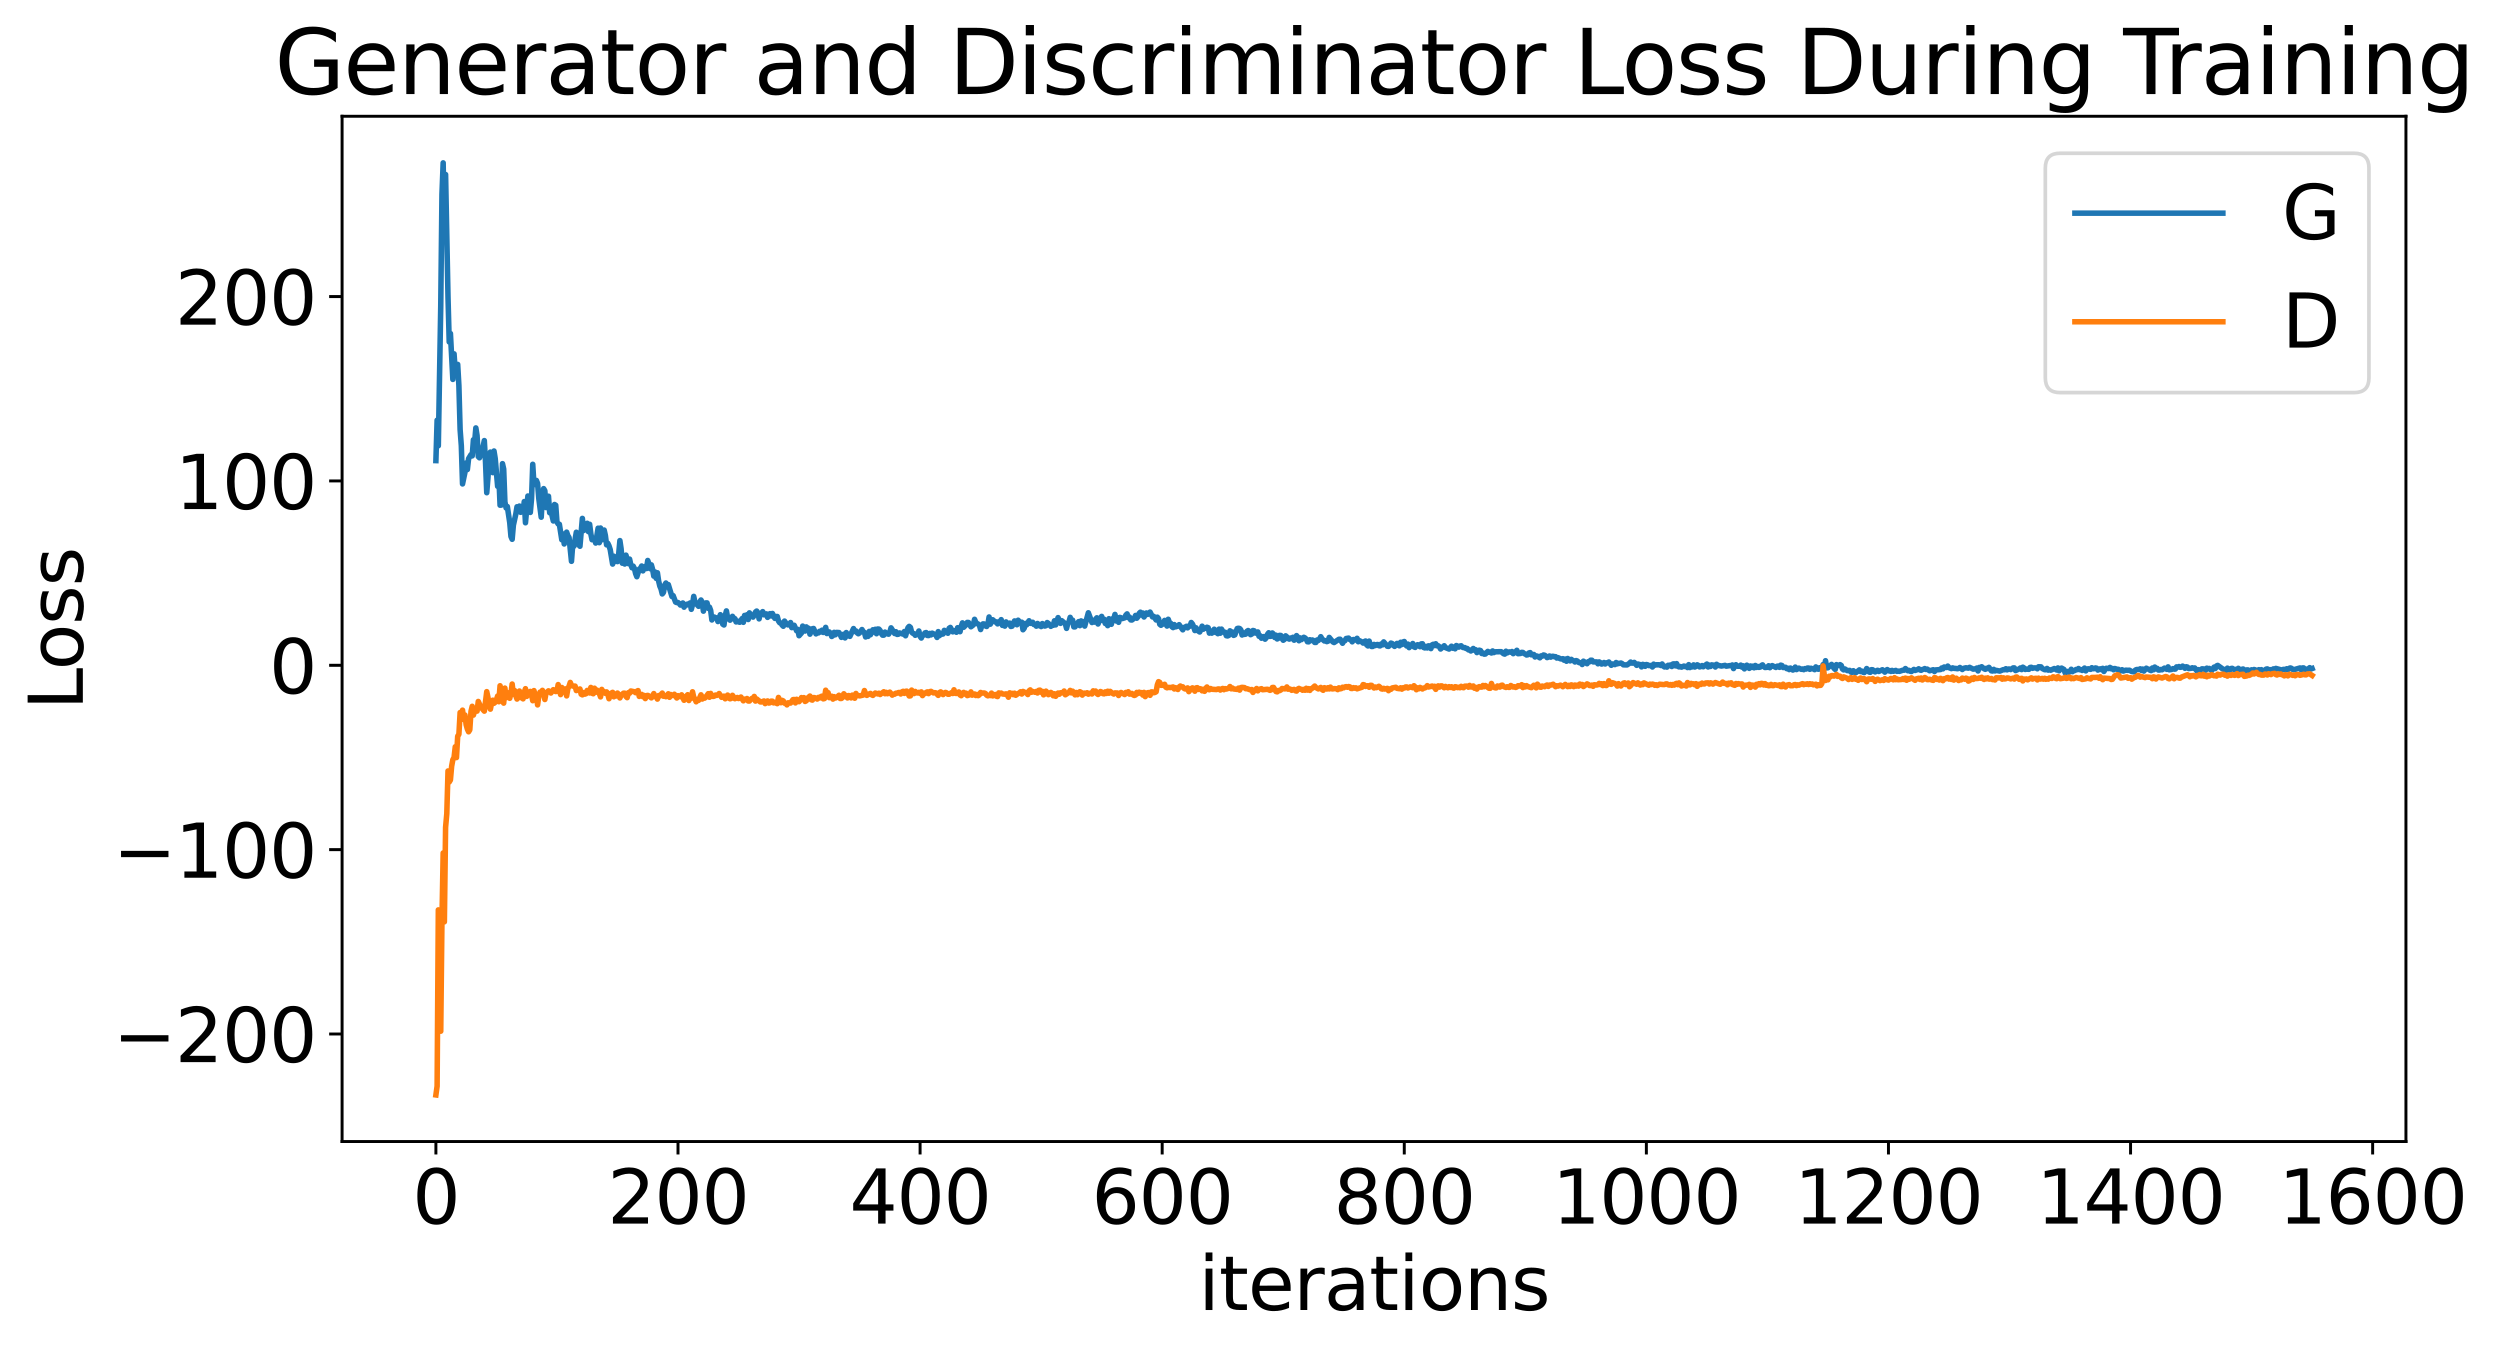 <?xml version="1.0" encoding="utf-8" standalone="no"?>
<!DOCTYPE svg PUBLIC "-//W3C//DTD SVG 1.1//EN"
  "http://www.w3.org/Graphics/SVG/1.1/DTD/svg11.dtd">
<svg xmlns:xlink="http://www.w3.org/1999/xlink" width="675.923pt" height="365.549pt" viewBox="0 0 675.923 365.549" xmlns="http://www.w3.org/2000/svg" version="1.1">
 <defs>
  <style type="text/css">*{stroke-linejoin: round; stroke-linecap: butt}</style>
 </defs>
 <g id="figure_1">
  <g id="patch_1">
   <path d="M 0 365.549 
L 675.923 365.549 
L 675.923 -0 
L 0 -0 
z
" style="fill: #ffffff"/>
  </g>
  <g id="axes_1">
   <g id="patch_2">
    <path d="M 92.491 308.636 
L 650.491 308.636 
L 650.491 31.436 
L 92.491 31.436 
z
" style="fill: #ffffff"/>
   </g>
   <g id="matplotlib.axis_1">
    <g id="xtick_1">
     <g id="line2d_1">
      <defs>
       <path id="md64f5673d2" d="M 0 0 
L 0 3.5 
" style="stroke: #000000; stroke-width: 0.8"/>
      </defs>
      <g>
       <use xlink:href="#md64f5673d2" x="117.854" y="308.636" style="stroke: #000000; stroke-width: 0.8"/>
      </g>
     </g>
     <g id="text_1">
      <!-- 0 -->
      <g transform="translate(111.492 330.833) scale(0.2 -0.2)">
       <defs>
        <path id="DejaVuSans-30" d="M 2034 4250 
Q 1547 4250 1301 3770 
Q 1056 3291 1056 2328 
Q 1056 1369 1301 889 
Q 1547 409 2034 409 
Q 2525 409 2770 889 
Q 3016 1369 3016 2328 
Q 3016 3291 2770 3770 
Q 2525 4250 2034 4250 
z
M 2034 4750 
Q 2819 4750 3233 4129 
Q 3647 3509 3647 2328 
Q 3647 1150 3233 529 
Q 2819 -91 2034 -91 
Q 1250 -91 836 529 
Q 422 1150 422 2328 
Q 422 3509 836 4129 
Q 1250 4750 2034 4750 
z
" transform="scale(0.016)"/>
       </defs>
       <use xlink:href="#DejaVuSans-30"/>
      </g>
     </g>
    </g>
    <g id="xtick_2">
     <g id="line2d_2">
      <g>
       <use xlink:href="#md64f5673d2" x="183.309" y="308.636" style="stroke: #000000; stroke-width: 0.8"/>
      </g>
     </g>
     <g id="text_2">
      <!-- 200 -->
      <g transform="translate(164.221 330.833) scale(0.2 -0.2)">
       <defs>
        <path id="DejaVuSans-32" d="M 1228 531 
L 3431 531 
L 3431 0 
L 469 0 
L 469 531 
Q 828 903 1448 1529 
Q 2069 2156 2228 2338 
Q 2531 2678 2651 2914 
Q 2772 3150 2772 3378 
Q 2772 3750 2511 3984 
Q 2250 4219 1831 4219 
Q 1534 4219 1204 4116 
Q 875 4013 500 3803 
L 500 4441 
Q 881 4594 1212 4672 
Q 1544 4750 1819 4750 
Q 2544 4750 2975 4387 
Q 3406 4025 3406 3419 
Q 3406 3131 3298 2873 
Q 3191 2616 2906 2266 
Q 2828 2175 2409 1742 
Q 1991 1309 1228 531 
z
" transform="scale(0.016)"/>
       </defs>
       <use xlink:href="#DejaVuSans-32"/>
       <use xlink:href="#DejaVuSans-30" x="63.623"/>
       <use xlink:href="#DejaVuSans-30" x="127.246"/>
      </g>
     </g>
    </g>
    <g id="xtick_3">
     <g id="line2d_3">
      <g>
       <use xlink:href="#md64f5673d2" x="248.763" y="308.636" style="stroke: #000000; stroke-width: 0.8"/>
      </g>
     </g>
     <g id="text_3">
      <!-- 400 -->
      <g transform="translate(229.676 330.833) scale(0.2 -0.2)">
       <defs>
        <path id="DejaVuSans-34" d="M 2419 4116 
L 825 1625 
L 2419 1625 
L 2419 4116 
z
M 2253 4666 
L 3047 4666 
L 3047 1625 
L 3713 1625 
L 3713 1100 
L 3047 1100 
L 3047 0 
L 2419 0 
L 2419 1100 
L 313 1100 
L 313 1709 
L 2253 4666 
z
" transform="scale(0.016)"/>
       </defs>
       <use xlink:href="#DejaVuSans-34"/>
       <use xlink:href="#DejaVuSans-30" x="63.623"/>
       <use xlink:href="#DejaVuSans-30" x="127.246"/>
      </g>
     </g>
    </g>
    <g id="xtick_4">
     <g id="line2d_4">
      <g>
       <use xlink:href="#md64f5673d2" x="314.218" y="308.636" style="stroke: #000000; stroke-width: 0.8"/>
      </g>
     </g>
     <g id="text_4">
      <!-- 600 -->
      <g transform="translate(295.13 330.833) scale(0.2 -0.2)">
       <defs>
        <path id="DejaVuSans-36" d="M 2113 2584 
Q 1688 2584 1439 2293 
Q 1191 2003 1191 1497 
Q 1191 994 1439 701 
Q 1688 409 2113 409 
Q 2538 409 2786 701 
Q 3034 994 3034 1497 
Q 3034 2003 2786 2293 
Q 2538 2584 2113 2584 
z
M 3366 4563 
L 3366 3988 
Q 3128 4100 2886 4159 
Q 2644 4219 2406 4219 
Q 1781 4219 1451 3797 
Q 1122 3375 1075 2522 
Q 1259 2794 1537 2939 
Q 1816 3084 2150 3084 
Q 2853 3084 3261 2657 
Q 3669 2231 3669 1497 
Q 3669 778 3244 343 
Q 2819 -91 2113 -91 
Q 1303 -91 875 529 
Q 447 1150 447 2328 
Q 447 3434 972 4092 
Q 1497 4750 2381 4750 
Q 2619 4750 2861 4703 
Q 3103 4656 3366 4563 
z
" transform="scale(0.016)"/>
       </defs>
       <use xlink:href="#DejaVuSans-36"/>
       <use xlink:href="#DejaVuSans-30" x="63.623"/>
       <use xlink:href="#DejaVuSans-30" x="127.246"/>
      </g>
     </g>
    </g>
    <g id="xtick_5">
     <g id="line2d_5">
      <g>
       <use xlink:href="#md64f5673d2" x="379.672" y="308.636" style="stroke: #000000; stroke-width: 0.8"/>
      </g>
     </g>
     <g id="text_5">
      <!-- 800 -->
      <g transform="translate(360.585 330.833) scale(0.2 -0.2)">
       <defs>
        <path id="DejaVuSans-38" d="M 2034 2216 
Q 1584 2216 1326 1975 
Q 1069 1734 1069 1313 
Q 1069 891 1326 650 
Q 1584 409 2034 409 
Q 2484 409 2743 651 
Q 3003 894 3003 1313 
Q 3003 1734 2745 1975 
Q 2488 2216 2034 2216 
z
M 1403 2484 
Q 997 2584 770 2862 
Q 544 3141 544 3541 
Q 544 4100 942 4425 
Q 1341 4750 2034 4750 
Q 2731 4750 3128 4425 
Q 3525 4100 3525 3541 
Q 3525 3141 3298 2862 
Q 3072 2584 2669 2484 
Q 3125 2378 3379 2068 
Q 3634 1759 3634 1313 
Q 3634 634 3220 271 
Q 2806 -91 2034 -91 
Q 1263 -91 848 271 
Q 434 634 434 1313 
Q 434 1759 690 2068 
Q 947 2378 1403 2484 
z
M 1172 3481 
Q 1172 3119 1398 2916 
Q 1625 2713 2034 2713 
Q 2441 2713 2670 2916 
Q 2900 3119 2900 3481 
Q 2900 3844 2670 4047 
Q 2441 4250 2034 4250 
Q 1625 4250 1398 4047 
Q 1172 3844 1172 3481 
z
" transform="scale(0.016)"/>
       </defs>
       <use xlink:href="#DejaVuSans-38"/>
       <use xlink:href="#DejaVuSans-30" x="63.623"/>
       <use xlink:href="#DejaVuSans-30" x="127.246"/>
      </g>
     </g>
    </g>
    <g id="xtick_6">
     <g id="line2d_6">
      <g>
       <use xlink:href="#md64f5673d2" x="445.127" y="308.636" style="stroke: #000000; stroke-width: 0.8"/>
      </g>
     </g>
     <g id="text_6">
      <!-- 1000 -->
      <g transform="translate(419.677 330.833) scale(0.2 -0.2)">
       <defs>
        <path id="DejaVuSans-31" d="M 794 531 
L 1825 531 
L 1825 4091 
L 703 3866 
L 703 4441 
L 1819 4666 
L 2450 4666 
L 2450 531 
L 3481 531 
L 3481 0 
L 794 0 
L 794 531 
z
" transform="scale(0.016)"/>
       </defs>
       <use xlink:href="#DejaVuSans-31"/>
       <use xlink:href="#DejaVuSans-30" x="63.623"/>
       <use xlink:href="#DejaVuSans-30" x="127.246"/>
       <use xlink:href="#DejaVuSans-30" x="190.869"/>
      </g>
     </g>
    </g>
    <g id="xtick_7">
     <g id="line2d_7">
      <g>
       <use xlink:href="#md64f5673d2" x="510.582" y="308.636" style="stroke: #000000; stroke-width: 0.8"/>
      </g>
     </g>
     <g id="text_7">
      <!-- 1200 -->
      <g transform="translate(485.132 330.833) scale(0.2 -0.2)">
       <use xlink:href="#DejaVuSans-31"/>
       <use xlink:href="#DejaVuSans-32" x="63.623"/>
       <use xlink:href="#DejaVuSans-30" x="127.246"/>
       <use xlink:href="#DejaVuSans-30" x="190.869"/>
      </g>
     </g>
    </g>
    <g id="xtick_8">
     <g id="line2d_8">
      <g>
       <use xlink:href="#md64f5673d2" x="576.036" y="308.636" style="stroke: #000000; stroke-width: 0.8"/>
      </g>
     </g>
     <g id="text_8">
      <!-- 1400 -->
      <g transform="translate(550.586 330.833) scale(0.2 -0.2)">
       <use xlink:href="#DejaVuSans-31"/>
       <use xlink:href="#DejaVuSans-34" x="63.623"/>
       <use xlink:href="#DejaVuSans-30" x="127.246"/>
       <use xlink:href="#DejaVuSans-30" x="190.869"/>
      </g>
     </g>
    </g>
    <g id="xtick_9">
     <g id="line2d_9">
      <g>
       <use xlink:href="#md64f5673d2" x="641.491" y="308.636" style="stroke: #000000; stroke-width: 0.8"/>
      </g>
     </g>
     <g id="text_9">
      <!-- 1600 -->
      <g transform="translate(616.041 330.833) scale(0.2 -0.2)">
       <use xlink:href="#DejaVuSans-31"/>
       <use xlink:href="#DejaVuSans-36" x="63.623"/>
       <use xlink:href="#DejaVuSans-30" x="127.246"/>
       <use xlink:href="#DejaVuSans-30" x="190.869"/>
      </g>
     </g>
    </g>
    <g id="text_10">
     <!-- iterations -->
     <g transform="translate(324.036 354.189) scale(0.2 -0.2)">
      <defs>
       <path id="DejaVuSans-69" d="M 603 3500 
L 1178 3500 
L 1178 0 
L 603 0 
L 603 3500 
z
M 603 4863 
L 1178 4863 
L 1178 4134 
L 603 4134 
L 603 4863 
z
" transform="scale(0.016)"/>
       <path id="DejaVuSans-74" d="M 1172 4494 
L 1172 3500 
L 2356 3500 
L 2356 3053 
L 1172 3053 
L 1172 1153 
Q 1172 725 1289 603 
Q 1406 481 1766 481 
L 2356 481 
L 2356 0 
L 1766 0 
Q 1100 0 847 248 
Q 594 497 594 1153 
L 594 3053 
L 172 3053 
L 172 3500 
L 594 3500 
L 594 4494 
L 1172 4494 
z
" transform="scale(0.016)"/>
       <path id="DejaVuSans-65" d="M 3597 1894 
L 3597 1613 
L 953 1613 
Q 991 1019 1311 708 
Q 1631 397 2203 397 
Q 2534 397 2845 478 
Q 3156 559 3463 722 
L 3463 178 
Q 3153 47 2828 -22 
Q 2503 -91 2169 -91 
Q 1331 -91 842 396 
Q 353 884 353 1716 
Q 353 2575 817 3079 
Q 1281 3584 2069 3584 
Q 2775 3584 3186 3129 
Q 3597 2675 3597 1894 
z
M 3022 2063 
Q 3016 2534 2758 2815 
Q 2500 3097 2075 3097 
Q 1594 3097 1305 2825 
Q 1016 2553 972 2059 
L 3022 2063 
z
" transform="scale(0.016)"/>
       <path id="DejaVuSans-72" d="M 2631 2963 
Q 2534 3019 2420 3045 
Q 2306 3072 2169 3072 
Q 1681 3072 1420 2755 
Q 1159 2438 1159 1844 
L 1159 0 
L 581 0 
L 581 3500 
L 1159 3500 
L 1159 2956 
Q 1341 3275 1631 3429 
Q 1922 3584 2338 3584 
Q 2397 3584 2469 3576 
Q 2541 3569 2628 3553 
L 2631 2963 
z
" transform="scale(0.016)"/>
       <path id="DejaVuSans-61" d="M 2194 1759 
Q 1497 1759 1228 1600 
Q 959 1441 959 1056 
Q 959 750 1161 570 
Q 1363 391 1709 391 
Q 2188 391 2477 730 
Q 2766 1069 2766 1631 
L 2766 1759 
L 2194 1759 
z
M 3341 1997 
L 3341 0 
L 2766 0 
L 2766 531 
Q 2569 213 2275 61 
Q 1981 -91 1556 -91 
Q 1019 -91 701 211 
Q 384 513 384 1019 
Q 384 1609 779 1909 
Q 1175 2209 1959 2209 
L 2766 2209 
L 2766 2266 
Q 2766 2663 2505 2880 
Q 2244 3097 1772 3097 
Q 1472 3097 1187 3025 
Q 903 2953 641 2809 
L 641 3341 
Q 956 3463 1253 3523 
Q 1550 3584 1831 3584 
Q 2591 3584 2966 3190 
Q 3341 2797 3341 1997 
z
" transform="scale(0.016)"/>
       <path id="DejaVuSans-6f" d="M 1959 3097 
Q 1497 3097 1228 2736 
Q 959 2375 959 1747 
Q 959 1119 1226 758 
Q 1494 397 1959 397 
Q 2419 397 2687 759 
Q 2956 1122 2956 1747 
Q 2956 2369 2687 2733 
Q 2419 3097 1959 3097 
z
M 1959 3584 
Q 2709 3584 3137 3096 
Q 3566 2609 3566 1747 
Q 3566 888 3137 398 
Q 2709 -91 1959 -91 
Q 1206 -91 779 398 
Q 353 888 353 1747 
Q 353 2609 779 3096 
Q 1206 3584 1959 3584 
z
" transform="scale(0.016)"/>
       <path id="DejaVuSans-6e" d="M 3513 2113 
L 3513 0 
L 2938 0 
L 2938 2094 
Q 2938 2591 2744 2837 
Q 2550 3084 2163 3084 
Q 1697 3084 1428 2787 
Q 1159 2491 1159 1978 
L 1159 0 
L 581 0 
L 581 3500 
L 1159 3500 
L 1159 2956 
Q 1366 3272 1645 3428 
Q 1925 3584 2291 3584 
Q 2894 3584 3203 3211 
Q 3513 2838 3513 2113 
z
" transform="scale(0.016)"/>
       <path id="DejaVuSans-73" d="M 2834 3397 
L 2834 2853 
Q 2591 2978 2328 3040 
Q 2066 3103 1784 3103 
Q 1356 3103 1142 2972 
Q 928 2841 928 2578 
Q 928 2378 1081 2264 
Q 1234 2150 1697 2047 
L 1894 2003 
Q 2506 1872 2764 1633 
Q 3022 1394 3022 966 
Q 3022 478 2636 193 
Q 2250 -91 1575 -91 
Q 1294 -91 989 -36 
Q 684 19 347 128 
L 347 722 
Q 666 556 975 473 
Q 1284 391 1588 391 
Q 1994 391 2212 530 
Q 2431 669 2431 922 
Q 2431 1156 2273 1281 
Q 2116 1406 1581 1522 
L 1381 1569 
Q 847 1681 609 1914 
Q 372 2147 372 2553 
Q 372 3047 722 3315 
Q 1072 3584 1716 3584 
Q 2034 3584 2315 3537 
Q 2597 3491 2834 3397 
z
" transform="scale(0.016)"/>
      </defs>
      <use xlink:href="#DejaVuSans-69"/>
      <use xlink:href="#DejaVuSans-74" x="27.783"/>
      <use xlink:href="#DejaVuSans-65" x="66.992"/>
      <use xlink:href="#DejaVuSans-72" x="128.516"/>
      <use xlink:href="#DejaVuSans-61" x="169.629"/>
      <use xlink:href="#DejaVuSans-74" x="230.908"/>
      <use xlink:href="#DejaVuSans-69" x="270.117"/>
      <use xlink:href="#DejaVuSans-6f" x="297.9"/>
      <use xlink:href="#DejaVuSans-6e" x="359.082"/>
      <use xlink:href="#DejaVuSans-73" x="422.461"/>
     </g>
    </g>
   </g>
   <g id="matplotlib.axis_2">
    <g id="ytick_1">
     <g id="line2d_10">
      <defs>
       <path id="mdb68937512" d="M 0 0 
L -3.5 0 
" style="stroke: #000000; stroke-width: 0.8"/>
      </defs>
      <g>
       <use xlink:href="#mdb68937512" x="92.491" y="279.563" style="stroke: #000000; stroke-width: 0.8"/>
      </g>
     </g>
     <g id="text_11">
      <!-- −200 -->
      <g transform="translate(30.556 287.161) scale(0.2 -0.2)">
       <defs>
        <path id="DejaVuSans-2212" d="M 678 2272 
L 4684 2272 
L 4684 1741 
L 678 1741 
L 678 2272 
z
" transform="scale(0.016)"/>
       </defs>
       <use xlink:href="#DejaVuSans-2212"/>
       <use xlink:href="#DejaVuSans-32" x="83.789"/>
       <use xlink:href="#DejaVuSans-30" x="147.412"/>
       <use xlink:href="#DejaVuSans-30" x="211.035"/>
      </g>
     </g>
    </g>
    <g id="ytick_2">
     <g id="line2d_11">
      <g>
       <use xlink:href="#mdb68937512" x="92.491" y="229.718" style="stroke: #000000; stroke-width: 0.8"/>
      </g>
     </g>
     <g id="text_12">
      <!-- −100 -->
      <g transform="translate(30.556 237.317) scale(0.2 -0.2)">
       <use xlink:href="#DejaVuSans-2212"/>
       <use xlink:href="#DejaVuSans-31" x="83.789"/>
       <use xlink:href="#DejaVuSans-30" x="147.412"/>
       <use xlink:href="#DejaVuSans-30" x="211.035"/>
      </g>
     </g>
    </g>
    <g id="ytick_3">
     <g id="line2d_12">
      <g>
       <use xlink:href="#mdb68937512" x="92.491" y="179.874" style="stroke: #000000; stroke-width: 0.8"/>
      </g>
     </g>
     <g id="text_13">
      <!-- 0 -->
      <g transform="translate(72.766 187.472) scale(0.2 -0.2)">
       <use xlink:href="#DejaVuSans-30"/>
      </g>
     </g>
    </g>
    <g id="ytick_4">
     <g id="line2d_13">
      <g>
       <use xlink:href="#mdb68937512" x="92.491" y="130.029" style="stroke: #000000; stroke-width: 0.8"/>
      </g>
     </g>
     <g id="text_14">
      <!-- 100 -->
      <g transform="translate(47.316 137.628) scale(0.2 -0.2)">
       <use xlink:href="#DejaVuSans-31"/>
       <use xlink:href="#DejaVuSans-30" x="63.623"/>
       <use xlink:href="#DejaVuSans-30" x="127.246"/>
      </g>
     </g>
    </g>
    <g id="ytick_5">
     <g id="line2d_14">
      <g>
       <use xlink:href="#mdb68937512" x="92.491" y="80.185" style="stroke: #000000; stroke-width: 0.8"/>
      </g>
     </g>
     <g id="text_15">
      <!-- 200 -->
      <g transform="translate(47.316 87.783) scale(0.2 -0.2)">
       <use xlink:href="#DejaVuSans-32"/>
       <use xlink:href="#DejaVuSans-30" x="63.623"/>
       <use xlink:href="#DejaVuSans-30" x="127.246"/>
      </g>
     </g>
    </g>
    <g id="text_16">
     <!-- Loss -->
     <g transform="translate(22.397 191.971) rotate(-90) scale(0.2 -0.2)">
      <defs>
       <path id="DejaVuSans-4c" d="M 628 4666 
L 1259 4666 
L 1259 531 
L 3531 531 
L 3531 0 
L 628 0 
L 628 4666 
z
" transform="scale(0.016)"/>
      </defs>
      <use xlink:href="#DejaVuSans-4c"/>
      <use xlink:href="#DejaVuSans-6f" x="53.963"/>
      <use xlink:href="#DejaVuSans-73" x="115.145"/>
      <use xlink:href="#DejaVuSans-73" x="167.244"/>
     </g>
    </g>
   </g>
   <g id="line2d_15">
    <path d="M 117.854 124.532 
L 118.182 113.612 
L 118.509 120.52 
L 119.163 82.759 
L 119.491 52.517 
L 119.818 44.036 
L 120.145 61.97 
L 120.472 47.185 
L 121.127 80.314 
L 121.454 92.451 
L 121.782 90.17 
L 122.436 102.578 
L 122.763 95.671 
L 123.091 100.332 
L 123.418 100.663 
L 123.745 98.525 
L 124.072 104.282 
L 124.4 116.143 
L 124.727 120.516 
L 125.054 130.835 
L 125.709 127.699 
L 126.036 125.168 
L 126.363 126.944 
L 126.691 124.006 
L 127.345 122.924 
L 127.672 123.258 
L 128 118.899 
L 128.327 119.564 
L 128.654 115.7 
L 128.982 117.745 
L 129.309 123.443 
L 129.636 123.775 
L 129.963 122.858 
L 130.291 122.302 
L 130.945 119.124 
L 131.272 125.018 
L 131.6 133.214 
L 131.927 129.162 
L 132.254 123.543 
L 132.582 122.232 
L 132.909 123.024 
L 133.236 127.785 
L 133.563 121.941 
L 133.891 123.982 
L 134.545 131.485 
L 134.872 128.918 
L 135.2 136.59 
L 135.527 136.567 
L 135.854 125.362 
L 136.182 126.824 
L 136.509 135.707 
L 136.836 137.327 
L 137.163 136.946 
L 137.818 141.298 
L 138.145 145.048 
L 138.472 145.805 
L 138.8 141.998 
L 139.454 139.026 
L 139.782 137.02 
L 140.109 138.139 
L 140.436 136.828 
L 140.763 138.508 
L 141.091 138.221 
L 141.418 138.102 
L 141.745 135.609 
L 142.072 141.339 
L 142.727 134.107 
L 143.054 138.243 
L 143.382 138.539 
L 143.709 134.882 
L 144.036 125.535 
L 144.363 130.929 
L 144.691 130.996 
L 145.018 129.896 
L 145.345 130.702 
L 145.672 134.782 
L 146.327 139.834 
L 146.654 134.539 
L 146.982 132.113 
L 147.309 132.679 
L 147.636 137.227 
L 147.963 136.509 
L 148.291 134.165 
L 148.618 138.634 
L 148.945 137.087 
L 149.272 139.481 
L 149.6 140.848 
L 149.927 136.401 
L 150.254 136.61 
L 150.582 141.12 
L 150.909 141.657 
L 151.236 141.745 
L 151.891 145.931 
L 152.218 144.354 
L 152.545 147.068 
L 153.2 143.873 
L 153.527 144.823 
L 153.854 145.322 
L 154.509 151.758 
L 154.836 147.409 
L 155.163 147.688 
L 155.818 143.905 
L 156.145 146.885 
L 156.8 147.688 
L 157.454 140.161 
L 157.782 143.441 
L 158.109 141.701 
L 158.436 143.244 
L 158.763 141.486 
L 159.091 143.744 
L 159.418 141.753 
L 159.745 144.378 
L 160.072 145.925 
L 160.727 145.71 
L 161.054 146.822 
L 161.709 142.813 
L 162.036 146.723 
L 162.363 142.763 
L 162.691 145.959 
L 163.018 145.805 
L 163.345 143.312 
L 163.672 144.758 
L 164 147.303 
L 164.327 146.891 
L 164.654 147.575 
L 164.982 148.595 
L 165.636 152.507 
L 165.963 150.388 
L 166.291 151.806 
L 166.618 150.903 
L 166.945 151.841 
L 167.272 149.806 
L 167.6 146.162 
L 167.927 148.368 
L 168.254 152.273 
L 168.582 151.466 
L 168.909 152.492 
L 169.236 150.095 
L 169.891 152.384 
L 170.218 151.164 
L 170.545 152.662 
L 170.872 153.505 
L 171.2 153.07 
L 171.527 153.701 
L 171.854 155.076 
L 172.182 155.925 
L 172.836 153.861 
L 173.163 153.674 
L 173.491 153.035 
L 173.818 154.347 
L 174.145 153.599 
L 174.472 153.138 
L 174.8 153.719 
L 175.127 151.537 
L 175.454 152.382 
L 175.782 153.755 
L 176.109 152.731 
L 176.436 153.913 
L 176.763 155.763 
L 177.091 154.636 
L 177.418 156.375 
L 177.745 154.863 
L 178.072 157.097 
L 178.4 158.475 
L 178.727 159.246 
L 179.054 160.579 
L 179.382 160.178 
L 179.709 158.199 
L 180.036 157.633 
L 180.363 158.695 
L 180.691 158.059 
L 181.672 161.274 
L 182 161.05 
L 182.654 162.78 
L 182.982 162.932 
L 183.309 162.91 
L 183.636 163.164 
L 183.963 163.59 
L 184.618 163.029 
L 184.945 164.161 
L 185.272 163.437 
L 185.6 163.598 
L 185.927 163.303 
L 186.254 163.467 
L 186.582 163.018 
L 186.909 164.735 
L 187.236 163.475 
L 187.563 161.245 
L 187.891 162.806 
L 188.872 163.923 
L 189.2 162.747 
L 189.527 162.226 
L 189.854 162.846 
L 190.182 165.236 
L 190.509 163.231 
L 190.836 163.011 
L 191.163 163.004 
L 191.491 164.481 
L 191.818 164.159 
L 192.145 165.051 
L 192.472 167.617 
L 192.8 166.928 
L 193.127 166.829 
L 193.454 167.045 
L 193.782 167.041 
L 194.109 168.045 
L 194.763 166.199 
L 195.091 166.801 
L 195.418 168.76 
L 195.745 168.974 
L 196.072 166.435 
L 196.4 165.174 
L 196.727 167.037 
L 197.382 167.676 
L 197.709 167.355 
L 198.036 166.638 
L 198.363 167.117 
L 198.691 167.267 
L 199.018 168.15 
L 199.345 167.909 
L 199.672 168.147 
L 200 168.238 
L 200.654 167.241 
L 200.982 168.253 
L 201.309 166.4 
L 201.636 167.17 
L 201.963 166.21 
L 202.291 167.497 
L 202.618 165.699 
L 203.272 166.699 
L 203.6 166.841 
L 203.927 166.31 
L 204.254 165.48 
L 204.582 165.215 
L 204.909 165.669 
L 205.236 167.322 
L 205.563 165.914 
L 205.891 165.804 
L 206.218 165.368 
L 206.545 166.22 
L 206.872 166.206 
L 207.2 165.972 
L 207.527 166.914 
L 207.854 166.17 
L 208.182 165.912 
L 208.509 166.548 
L 208.836 165.863 
L 209.491 167.182 
L 209.818 166.678 
L 210.145 166.676 
L 210.472 167.876 
L 210.8 168.366 
L 211.127 168.45 
L 211.454 168.998 
L 211.782 169.32 
L 212.109 167.923 
L 212.763 168.844 
L 213.091 168.961 
L 213.418 168.782 
L 213.745 168.317 
L 214.072 169.689 
L 214.4 169.234 
L 214.727 169.061 
L 215.382 170.547 
L 215.709 170.172 
L 216.036 171.878 
L 216.691 171.137 
L 217.018 169.278 
L 217.345 169.726 
L 217.672 170.616 
L 218 169.496 
L 218.327 169.783 
L 218.654 169.89 
L 218.982 171.457 
L 219.636 170.001 
L 219.963 169.927 
L 220.618 171.38 
L 220.945 171.029 
L 221.272 171.125 
L 221.6 170.681 
L 221.927 170.877 
L 222.254 170.384 
L 222.582 170.987 
L 222.909 170.792 
L 223.236 169.625 
L 223.563 171.289 
L 223.891 170.927 
L 224.218 170.865 
L 224.545 171.212 
L 224.872 172.079 
L 225.2 171.845 
L 225.527 170.971 
L 225.854 171.625 
L 226.182 170.984 
L 226.836 171.029 
L 227.163 171.561 
L 227.491 172.322 
L 227.818 171.628 
L 228.145 171.468 
L 228.472 172.468 
L 228.8 171.026 
L 229.127 171.947 
L 229.454 171.484 
L 229.782 172.05 
L 230.763 169.948 
L 231.091 170.734 
L 231.418 170.584 
L 231.745 171.103 
L 232.072 171.348 
L 232.4 171.12 
L 233.054 170.211 
L 233.382 170.789 
L 233.709 170.98 
L 234.036 172.212 
L 234.363 171.754 
L 234.691 172.058 
L 235.018 170.71 
L 235.345 171.61 
L 236 170.276 
L 236.327 170.921 
L 236.654 170.143 
L 236.982 171.336 
L 237.309 170.059 
L 237.636 170.093 
L 237.963 170.47 
L 238.291 171.274 
L 238.618 171.728 
L 238.945 171.723 
L 239.272 170.899 
L 239.927 171.378 
L 240.254 171.46 
L 240.582 170.901 
L 240.909 169.755 
L 241.891 171.284 
L 242.218 170.797 
L 242.545 171.525 
L 242.872 171.481 
L 243.2 171.125 
L 244.182 171.451 
L 244.509 170.747 
L 244.836 171.894 
L 245.491 169.706 
L 245.818 169.358 
L 246.145 169.628 
L 246.472 170.895 
L 246.8 171.221 
L 247.127 171.328 
L 247.454 171.762 
L 247.782 171.42 
L 248.109 171.51 
L 248.436 170.605 
L 248.763 172.064 
L 249.091 172.504 
L 249.418 171.731 
L 249.745 171.718 
L 250.072 171.127 
L 250.4 171.028 
L 250.727 171.814 
L 251.054 171.843 
L 251.382 171.261 
L 251.709 171.662 
L 252.036 171.188 
L 253.018 171.681 
L 253.345 172.343 
L 253.672 170.773 
L 254 171.851 
L 254.327 171.336 
L 254.654 171.471 
L 254.982 171.404 
L 255.309 170.429 
L 255.636 170.752 
L 255.963 170.623 
L 256.291 171.205 
L 256.618 169.869 
L 256.945 169.637 
L 257.6 170.828 
L 257.927 170.552 
L 258.254 170.519 
L 258.582 170.942 
L 258.909 169.719 
L 259.236 169.863 
L 259.563 170.789 
L 259.891 169.309 
L 260.218 168.405 
L 260.545 169.593 
L 261.2 168.929 
L 261.527 168.277 
L 261.854 168.304 
L 262.509 169.461 
L 263.163 168.954 
L 263.491 167.445 
L 263.818 168.252 
L 264.145 168.569 
L 264.472 168.73 
L 264.8 169.044 
L 265.127 170.208 
L 265.454 169.181 
L 265.782 168.673 
L 266.109 168.708 
L 266.436 169.243 
L 266.763 169.377 
L 267.091 168.851 
L 267.418 166.813 
L 267.745 168.761 
L 268.072 168 
L 268.4 167.565 
L 269.054 168.156 
L 269.382 168.132 
L 269.709 168.675 
L 270.036 168.119 
L 270.363 168.305 
L 270.691 167.536 
L 271.018 169.079 
L 271.345 168.406 
L 271.672 169.281 
L 272 168.148 
L 272.327 168.594 
L 272.654 168.733 
L 272.982 168.471 
L 273.309 169.372 
L 273.636 169.293 
L 274.291 167.888 
L 274.618 167.937 
L 274.945 168.913 
L 275.272 167.686 
L 275.927 168.453 
L 276.254 168.226 
L 276.582 170.263 
L 276.909 169.858 
L 277.236 168.551 
L 277.563 168.947 
L 278.218 167.837 
L 278.545 168.529 
L 278.872 168.526 
L 279.2 168.242 
L 279.527 168.846 
L 279.854 168.793 
L 280.182 169.295 
L 280.509 168.568 
L 280.836 169.157 
L 281.163 168.842 
L 281.491 169.404 
L 281.818 168.601 
L 282.145 169.158 
L 282.472 169.262 
L 282.8 169.167 
L 283.127 168.319 
L 283.454 168.554 
L 284.109 169.344 
L 284.436 168.986 
L 284.763 169.063 
L 285.091 167.845 
L 285.418 168.952 
L 286.072 166.987 
L 286.727 168.536 
L 287.054 167.813 
L 288.036 168.654 
L 288.363 169.891 
L 288.691 168.602 
L 289.018 168.123 
L 289.345 166.913 
L 289.672 168.156 
L 290 167.662 
L 290.327 169.488 
L 290.654 169.486 
L 291.636 168.073 
L 291.963 169.155 
L 292.291 167.874 
L 292.618 168.346 
L 292.945 168.077 
L 293.272 169.272 
L 294.254 165.679 
L 295.236 168.312 
L 295.563 167.853 
L 295.891 168.206 
L 296.218 167.42 
L 296.545 167.037 
L 296.872 168.705 
L 297.527 167.087 
L 297.854 166.654 
L 298.182 167.786 
L 298.509 167.416 
L 298.836 168.57 
L 299.163 168.491 
L 299.491 169.155 
L 299.818 167.279 
L 300.145 168.56 
L 300.472 168.788 
L 300.8 167.281 
L 301.127 167.404 
L 301.454 166.122 
L 301.782 167.891 
L 302.109 166.997 
L 302.436 168.253 
L 302.763 166.923 
L 303.091 167.016 
L 303.418 167.241 
L 304.072 167.045 
L 304.4 166.305 
L 304.727 165.976 
L 305.054 167.001 
L 305.382 166.834 
L 305.709 167.605 
L 306.036 167.629 
L 306.691 167.104 
L 307.018 166.398 
L 307.345 167.148 
L 307.672 166.744 
L 308 165.842 
L 308.327 165.519 
L 308.654 166.31 
L 308.982 165.741 
L 309.309 166.816 
L 309.963 165.723 
L 310.291 166.108 
L 310.945 165.49 
L 311.6 166.795 
L 311.927 166.654 
L 312.582 167.621 
L 312.909 166.864 
L 313.236 167.267 
L 313.563 168.778 
L 313.891 169.055 
L 314.218 168.762 
L 314.545 168.711 
L 314.872 167.743 
L 315.527 169.265 
L 315.854 167.433 
L 316.182 168.345 
L 316.509 168.503 
L 316.836 169.431 
L 317.163 169.685 
L 317.491 168.871 
L 317.818 169.484 
L 318.472 169.279 
L 318.8 168.892 
L 319.782 170.281 
L 320.109 169.651 
L 320.436 169.556 
L 320.763 169.332 
L 321.091 169.753 
L 321.418 169.246 
L 321.745 169.301 
L 322.072 168.308 
L 322.4 168.719 
L 322.727 169.429 
L 323.054 170.479 
L 323.382 169.746 
L 323.709 170.423 
L 324.363 170.868 
L 324.691 170.271 
L 325.018 169.304 
L 325.345 170.119 
L 325.672 169.768 
L 326 169.858 
L 326.327 169.587 
L 326.654 169.717 
L 326.982 171.182 
L 327.309 170.773 
L 327.636 171.187 
L 327.963 170.514 
L 328.291 170.129 
L 328.618 170.984 
L 328.945 171.018 
L 329.272 171.33 
L 329.6 170.098 
L 329.927 171.202 
L 330.254 170.095 
L 330.582 170.642 
L 330.909 170.955 
L 331.236 170.938 
L 331.563 171.877 
L 331.891 171.941 
L 332.218 171.802 
L 332.545 170.554 
L 332.872 170.961 
L 333.2 170.872 
L 333.527 171.782 
L 333.854 171.653 
L 334.509 169.935 
L 334.836 169.855 
L 335.163 169.939 
L 335.491 170.29 
L 335.818 171.688 
L 336.145 171.086 
L 336.472 171.52 
L 336.8 171.452 
L 337.127 170.691 
L 337.454 170.478 
L 337.782 170.687 
L 338.109 171.598 
L 338.436 171.429 
L 338.763 170.469 
L 339.091 170.552 
L 339.418 171.171 
L 339.745 171.077 
L 340.072 170.857 
L 340.4 172.027 
L 340.727 171.897 
L 341.054 172.553 
L 341.382 172.187 
L 341.709 172.12 
L 342.036 172.813 
L 342.363 172.432 
L 342.691 171.505 
L 343.018 171.079 
L 343.345 172.052 
L 343.672 172.019 
L 344 171.139 
L 344.327 171.457 
L 344.654 172.361 
L 344.982 171.736 
L 345.309 172.753 
L 345.636 172.572 
L 345.963 171.778 
L 346.291 171.812 
L 346.618 172.632 
L 346.945 173.099 
L 347.272 172.871 
L 347.6 171.912 
L 347.927 172.195 
L 348.254 172.633 
L 348.582 172.796 
L 348.909 172.499 
L 349.236 172.658 
L 349.563 172.306 
L 349.891 173.088 
L 350.218 172.752 
L 350.545 171.854 
L 350.872 172.249 
L 351.2 173.238 
L 351.527 172.466 
L 351.854 172.944 
L 352.509 172.308 
L 352.836 172.476 
L 353.163 172.806 
L 353.491 173.51 
L 353.818 173.535 
L 354.145 172.966 
L 354.472 173.196 
L 354.8 173.029 
L 355.127 173.17 
L 355.454 173.694 
L 355.782 173.696 
L 356.109 173.026 
L 356.436 173.164 
L 356.763 172.774 
L 357.091 172.144 
L 357.418 172.728 
L 358.072 173.301 
L 358.4 173.212 
L 358.727 173.474 
L 359.054 173.355 
L 359.382 172.341 
L 360.363 173.546 
L 360.691 173.717 
L 362 172.846 
L 362.327 172.831 
L 362.982 173.915 
L 363.309 173.329 
L 363.636 173.221 
L 363.963 172.634 
L 364.618 172.525 
L 364.945 172.9 
L 365.272 172.995 
L 365.6 173.527 
L 365.927 172.911 
L 366.582 173.067 
L 366.909 172.58 
L 367.236 173.507 
L 367.563 173.224 
L 368.218 173.55 
L 368.545 173.87 
L 368.872 173.464 
L 369.2 173.31 
L 369.527 174.37 
L 369.854 174.642 
L 370.182 173.337 
L 370.509 174.512 
L 370.836 174.79 
L 371.163 174.779 
L 371.491 174.237 
L 371.818 174.549 
L 372.145 174.3 
L 372.472 174.251 
L 372.8 174.572 
L 373.127 174.631 
L 373.454 174.101 
L 373.782 174.359 
L 374.109 173.547 
L 375.091 174.726 
L 375.418 174.763 
L 375.745 174.404 
L 376.072 173.869 
L 376.4 174.002 
L 376.727 174.499 
L 377.054 174.762 
L 377.382 174.238 
L 377.709 173.961 
L 378.036 174.457 
L 378.363 174.608 
L 378.691 173.651 
L 379.018 174.263 
L 379.345 173.571 
L 379.672 173.446 
L 380 174.284 
L 380.327 174.647 
L 380.654 174.144 
L 380.982 175.099 
L 381.309 174.593 
L 381.636 174.674 
L 381.963 173.987 
L 382.291 174.893 
L 382.618 175.041 
L 382.945 174.521 
L 383.272 174.312 
L 383.6 174.41 
L 383.927 174.845 
L 384.254 174.092 
L 384.582 174.054 
L 384.909 175.057 
L 385.236 175.179 
L 385.563 174.763 
L 385.891 175.189 
L 386.218 174.606 
L 386.545 174.644 
L 386.872 175.36 
L 387.2 174.345 
L 387.527 174.196 
L 387.854 174.545 
L 388.182 174.056 
L 388.509 174.604 
L 388.836 174.591 
L 389.163 174.858 
L 389.491 175.47 
L 390.472 174.592 
L 390.8 175.086 
L 391.782 175.48 
L 392.436 174.721 
L 392.763 175.257 
L 393.091 174.919 
L 393.418 175.418 
L 393.745 174.536 
L 394.072 174.685 
L 394.4 174.961 
L 394.727 174.675 
L 395.054 174.602 
L 395.382 174.977 
L 395.709 175.109 
L 396.036 175.082 
L 396.363 175.328 
L 396.691 175.333 
L 397.018 175.704 
L 397.345 175.75 
L 397.672 176.005 
L 398.327 175.331 
L 398.654 175.821 
L 398.982 175.671 
L 399.309 176.438 
L 399.636 176.023 
L 399.963 175.79 
L 400.291 175.893 
L 400.618 176.684 
L 400.945 176.53 
L 401.272 176.862 
L 401.6 176.828 
L 402.254 176.121 
L 402.582 176.371 
L 402.909 176.283 
L 403.236 176.551 
L 403.563 175.999 
L 403.891 176.438 
L 404.218 176.233 
L 405.854 176.191 
L 406.509 176.74 
L 406.836 176.851 
L 407.163 176.071 
L 407.491 176.531 
L 407.818 176.313 
L 408.145 176.242 
L 408.472 176.342 
L 408.8 176.155 
L 409.127 176.731 
L 409.782 176.219 
L 410.109 175.823 
L 410.436 176.738 
L 411.091 176.679 
L 411.418 176.371 
L 411.745 176.406 
L 412.072 176.716 
L 412.4 176.815 
L 412.727 177.092 
L 413.054 177.029 
L 413.382 176.541 
L 413.709 176.448 
L 414.036 177.046 
L 414.691 176.949 
L 415.018 177.624 
L 415.345 177.333 
L 415.672 177.418 
L 416.327 177.852 
L 416.654 177.332 
L 416.982 177.405 
L 417.309 177.087 
L 417.636 177.158 
L 417.963 177.398 
L 418.291 177.791 
L 418.618 177.674 
L 418.945 177.361 
L 419.272 177.672 
L 419.6 177.466 
L 419.927 177.429 
L 420.254 177.569 
L 420.582 177.546 
L 420.909 177.915 
L 421.236 177.811 
L 421.891 178.111 
L 422.218 178.167 
L 422.545 178.094 
L 422.872 178.495 
L 423.2 178.182 
L 423.527 178.777 
L 423.854 178.035 
L 424.509 178.679 
L 424.836 178.273 
L 425.163 178.558 
L 425.491 178.646 
L 425.818 178.98 
L 426.145 178.604 
L 426.472 178.728 
L 426.8 179.087 
L 427.127 179.201 
L 427.454 179.16 
L 427.782 179.666 
L 428.109 178.767 
L 429.091 179.45 
L 429.418 178.899 
L 429.745 178.942 
L 430.072 178.5 
L 430.4 178.51 
L 430.727 178.949 
L 431.709 178.964 
L 432.036 179.469 
L 432.363 178.958 
L 432.691 179.147 
L 433.018 179.543 
L 433.345 179.428 
L 433.672 179.128 
L 434 179.518 
L 434.327 179.204 
L 434.654 179.223 
L 434.982 178.986 
L 435.636 179.874 
L 435.963 179.518 
L 436.618 179.686 
L 436.945 179.129 
L 437.272 179.487 
L 437.6 179.334 
L 437.927 179.359 
L 438.254 179.263 
L 438.582 179.425 
L 438.909 179.75 
L 439.891 179.777 
L 440.545 179.345 
L 440.872 179.002 
L 441.2 179.287 
L 441.527 179.275 
L 441.854 179.093 
L 442.509 179.884 
L 442.836 179.531 
L 443.491 179.715 
L 443.818 180.303 
L 444.145 179.627 
L 444.472 179.712 
L 444.8 180.148 
L 445.127 179.67 
L 445.454 179.744 
L 445.782 179.947 
L 446.436 179.939 
L 446.763 180.335 
L 447.091 179.566 
L 447.418 179.855 
L 447.745 179.741 
L 448.727 179.744 
L 449.054 179.931 
L 449.382 179.521 
L 449.709 180.094 
L 450.036 180.325 
L 450.363 180.14 
L 450.691 180.371 
L 451.018 179.869 
L 451.345 179.964 
L 451.672 179.779 
L 452 180.203 
L 452.327 179.514 
L 452.654 179.483 
L 452.982 180.026 
L 453.309 179.427 
L 453.636 180.163 
L 453.963 180.307 
L 454.291 180.214 
L 454.618 180.38 
L 455.272 180.086 
L 455.6 180.226 
L 455.927 180.134 
L 456.254 180.485 
L 456.582 179.7 
L 456.909 180.486 
L 457.236 180.186 
L 457.563 180.301 
L 457.891 179.763 
L 458.218 180.343 
L 458.545 180.166 
L 458.872 179.745 
L 459.2 179.913 
L 459.527 180.311 
L 459.854 180.227 
L 460.182 179.954 
L 460.509 180.269 
L 461.491 179.541 
L 461.818 180.33 
L 462.145 179.814 
L 462.472 180.189 
L 462.8 179.754 
L 463.127 179.853 
L 463.454 179.818 
L 463.782 180.341 
L 464.109 179.606 
L 464.436 179.87 
L 465.418 180.08 
L 466.4 179.897 
L 466.727 180.11 
L 467.709 179.963 
L 468.036 179.986 
L 468.363 179.786 
L 468.691 180.759 
L 469.018 180.033 
L 469.345 179.725 
L 469.672 180.118 
L 470.327 180.137 
L 470.654 179.824 
L 470.982 180.374 
L 471.309 180.012 
L 471.636 180.842 
L 471.963 180.215 
L 472.291 179.846 
L 472.945 180.705 
L 473.272 180.053 
L 473.6 180.44 
L 473.927 180.11 
L 474.254 180.557 
L 474.582 179.928 
L 474.909 180.445 
L 475.236 180.183 
L 475.563 180.432 
L 475.891 180.367 
L 476.218 179.936 
L 476.545 179.761 
L 476.872 180.232 
L 477.2 180.467 
L 477.854 180.411 
L 478.182 180 
L 478.509 180.531 
L 478.836 180.113 
L 479.163 179.964 
L 480.145 180.46 
L 480.472 180.126 
L 480.8 180.087 
L 481.127 180.429 
L 481.454 179.835 
L 481.782 179.933 
L 482.109 180.478 
L 482.763 180.413 
L 483.091 180.786 
L 483.418 180.681 
L 483.745 181.04 
L 484.072 180.619 
L 484.4 180.822 
L 484.727 181.162 
L 485.054 181.01 
L 485.382 180.358 
L 485.709 181.033 
L 486.363 180.651 
L 487.018 180.962 
L 487.345 180.874 
L 487.672 181.058 
L 488 180.778 
L 488.327 180.886 
L 488.654 180.623 
L 488.982 180.617 
L 489.309 180.961 
L 489.636 180.675 
L 489.963 180.829 
L 490.291 180.788 
L 490.618 181.056 
L 490.945 180.314 
L 491.272 180.775 
L 491.6 180.939 
L 491.927 180.543 
L 492.582 181.169 
L 492.909 179.688 
L 493.236 180.393 
L 493.563 178.64 
L 493.891 180.574 
L 494.218 180.541 
L 495.2 179.635 
L 495.854 180.679 
L 496.182 181.002 
L 496.509 179.693 
L 496.836 179.872 
L 497.163 179.912 
L 497.491 179.702 
L 497.818 179.916 
L 498.145 180.866 
L 498.472 181.119 
L 498.8 180.87 
L 499.454 181.317 
L 500.109 181.259 
L 500.436 181.713 
L 500.763 181.802 
L 501.091 181.343 
L 501.418 181.74 
L 501.745 181.871 
L 502.4 181.38 
L 502.727 181.109 
L 503.054 181.579 
L 503.382 181.457 
L 503.709 181.756 
L 504.036 181.834 
L 504.363 181.453 
L 504.691 180.758 
L 505.018 181.093 
L 505.345 181.698 
L 505.672 181.773 
L 506 181.055 
L 506.327 181.09 
L 506.654 181.502 
L 506.982 181.665 
L 507.309 181.355 
L 507.636 181.226 
L 507.963 181.543 
L 508.945 181.081 
L 509.6 181.727 
L 509.927 181.237 
L 510.254 181.032 
L 510.582 181.377 
L 510.909 181.302 
L 511.236 181.536 
L 511.563 181.258 
L 511.891 181.493 
L 512.545 181.257 
L 512.872 181.514 
L 513.2 181.436 
L 513.527 181.514 
L 514.509 181.19 
L 514.836 181.198 
L 515.163 180.76 
L 515.818 181.347 
L 516.145 181.246 
L 516.472 181.498 
L 516.8 181.551 
L 517.454 180.992 
L 517.782 181.268 
L 518.436 181.036 
L 518.763 180.82 
L 519.091 181.139 
L 519.418 181.229 
L 519.745 181.017 
L 520.072 180.951 
L 520.4 180.765 
L 520.727 180.996 
L 521.054 180.902 
L 521.709 181.355 
L 522.691 181.077 
L 523.018 181.562 
L 523.345 181.129 
L 524.654 181.024 
L 524.982 180.608 
L 525.309 180.841 
L 525.636 180.342 
L 526.291 180.471 
L 526.618 180.089 
L 526.945 180.507 
L 527.6 180.773 
L 527.927 180.57 
L 528.254 180.692 
L 528.909 180.743 
L 529.236 180.807 
L 529.563 180.72 
L 529.891 180.471 
L 530.545 181.015 
L 530.872 180.709 
L 531.527 180.55 
L 532.182 180.649 
L 532.509 180.427 
L 533.491 180.915 
L 534.145 180.822 
L 534.472 180.621 
L 534.8 181.404 
L 535.127 180.454 
L 535.454 180.566 
L 535.782 180.27 
L 536.436 180.816 
L 536.763 180.96 
L 537.091 180.682 
L 537.418 180.771 
L 537.745 180.437 
L 538.4 181.367 
L 538.727 181.425 
L 539.054 180.975 
L 539.382 181.395 
L 539.709 181.244 
L 540.691 181.44 
L 541.672 181.039 
L 542 181.078 
L 542.327 180.805 
L 542.654 181.11 
L 542.982 180.895 
L 543.309 180.885 
L 543.636 181.03 
L 544.291 180.582 
L 544.618 180.582 
L 544.945 181.302 
L 545.927 180.851 
L 546.254 180.597 
L 546.582 181.034 
L 546.909 180.388 
L 547.236 180.596 
L 547.563 180.993 
L 547.891 180.906 
L 548.545 180.965 
L 548.872 180.463 
L 549.2 180.414 
L 549.527 180.689 
L 549.854 180.572 
L 550.509 180.594 
L 550.836 180.818 
L 551.163 180.274 
L 551.818 180.3 
L 552.145 180.73 
L 552.8 181.066 
L 553.127 181.077 
L 553.454 180.729 
L 553.782 181.183 
L 554.109 181.068 
L 554.436 181.206 
L 555.418 180.753 
L 556.072 181.15 
L 556.4 180.588 
L 556.727 181.35 
L 557.054 180.812 
L 557.382 180.634 
L 558.036 181.003 
L 558.363 181.942 
L 559.018 181.543 
L 559.345 181.754 
L 559.672 181.611 
L 560 180.954 
L 560.327 181.599 
L 560.654 181.326 
L 560.982 181.276 
L 561.309 181.005 
L 561.636 181.056 
L 561.963 180.747 
L 562.291 181.066 
L 562.618 181.051 
L 562.945 181.267 
L 563.6 180.628 
L 563.927 181.383 
L 564.254 180.932 
L 564.582 180.821 
L 565.236 180.968 
L 565.563 180.532 
L 565.891 180.798 
L 566.218 180.773 
L 566.545 180.594 
L 566.872 180.665 
L 567.2 181.172 
L 567.854 180.831 
L 568.182 181.058 
L 568.509 180.702 
L 568.836 181.537 
L 569.163 180.986 
L 569.491 180.681 
L 570.145 180.755 
L 570.472 180.45 
L 570.8 180.817 
L 571.127 180.73 
L 571.454 181.09 
L 571.782 180.75 
L 572.436 180.965 
L 572.763 180.969 
L 573.091 181.427 
L 573.418 181.365 
L 573.745 181.071 
L 574.072 181.438 
L 574.727 181.191 
L 575.382 181.239 
L 575.709 181.198 
L 576.363 181.562 
L 577.018 181.654 
L 577.345 181.168 
L 577.672 181.024 
L 578.327 180.997 
L 578.654 180.83 
L 578.982 181.266 
L 579.309 180.895 
L 579.636 181.437 
L 580.291 180.66 
L 580.618 180.863 
L 580.945 180.927 
L 581.272 181.189 
L 581.6 181.306 
L 581.927 180.611 
L 582.254 181.089 
L 582.582 180.354 
L 582.909 180.853 
L 583.236 180.703 
L 583.563 181.158 
L 583.891 181.163 
L 584.218 181.017 
L 584.545 181.091 
L 585.2 180.642 
L 585.854 180.971 
L 586.182 180.304 
L 586.509 181.095 
L 587.163 180.996 
L 587.491 180.782 
L 587.818 180.924 
L 588.145 180.891 
L 588.472 180.308 
L 588.8 180.384 
L 589.127 180.216 
L 589.454 180.42 
L 589.782 180.373 
L 590.109 180.095 
L 590.436 180.284 
L 590.763 180.696 
L 591.091 180.275 
L 591.418 180.355 
L 591.745 180.752 
L 592.4 180.687 
L 592.727 180.546 
L 593.054 180.686 
L 593.382 180.593 
L 594.036 181.486 
L 594.363 181.055 
L 594.691 181.512 
L 595.018 181.051 
L 595.345 180.828 
L 596 180.885 
L 596.327 181.202 
L 596.654 180.651 
L 596.982 180.824 
L 597.309 180.728 
L 597.963 181.314 
L 598.618 180.373 
L 598.945 180.745 
L 599.272 180.052 
L 599.6 179.902 
L 600.909 180.838 
L 601.891 181.259 
L 602.218 180.645 
L 602.545 181.114 
L 602.872 181.159 
L 603.2 180.746 
L 603.527 180.699 
L 604.182 181.114 
L 604.509 180.973 
L 604.836 181.258 
L 605.163 180.696 
L 605.818 181.216 
L 606.145 180.964 
L 606.472 180.879 
L 606.8 181.12 
L 607.127 181.608 
L 607.454 181.123 
L 607.782 181.126 
L 608.109 181.371 
L 608.436 181.437 
L 608.763 181.094 
L 609.091 181.213 
L 609.418 181.019 
L 609.745 181.105 
L 610.072 181.313 
L 610.4 181.263 
L 610.727 181.061 
L 611.054 181.379 
L 611.382 181.057 
L 612.036 181.825 
L 612.363 181.161 
L 612.691 180.903 
L 613.018 180.852 
L 613.345 181.064 
L 614 181.065 
L 614.327 181.386 
L 614.654 180.846 
L 614.982 181.129 
L 615.309 180.717 
L 616.945 181.167 
L 617.272 181 
L 617.6 180.968 
L 617.927 181.052 
L 618.254 180.813 
L 618.582 181.059 
L 618.909 180.702 
L 619.236 180.589 
L 619.563 180.703 
L 619.891 181.002 
L 620.218 181.057 
L 621.854 180.596 
L 622.182 181.116 
L 622.509 180.589 
L 622.836 180.583 
L 623.163 181.076 
L 623.491 180.903 
L 623.818 181.083 
L 624.472 180.517 
L 624.8 180.882 
L 625.127 180.754 
L 625.127 180.754 
" clip-path="url(#paa536f7b4b)" style="fill: none; stroke: #1f77b4; stroke-width: 1.5; stroke-linecap: square"/>
   </g>
   <g id="line2d_16">
    <path d="M 117.854 296.036 
L 118.182 293.671 
L 118.509 246.012 
L 118.836 269.986 
L 119.163 278.805 
L 119.491 248.797 
L 119.818 230.62 
L 120.145 249.231 
L 120.472 223.688 
L 120.8 220.005 
L 121.127 208.448 
L 121.454 211.428 
L 121.782 210.882 
L 122.109 207.173 
L 122.436 205.398 
L 122.763 204.796 
L 123.091 201.902 
L 123.418 204.825 
L 123.745 199.04 
L 124.072 198.543 
L 124.4 192.65 
L 124.727 193.698 
L 125.054 192.007 
L 125.382 194.532 
L 125.709 193.321 
L 126.036 195.95 
L 126.363 197.127 
L 126.691 197.852 
L 127.018 197.332 
L 127.345 192.322 
L 127.672 190.968 
L 128 193.335 
L 128.327 192.208 
L 128.982 192.262 
L 129.309 189.654 
L 129.963 191.108 
L 130.945 192.268 
L 131.6 187.001 
L 131.927 188.56 
L 132.254 190.703 
L 132.582 191.731 
L 132.909 190.153 
L 133.236 189.313 
L 133.563 190.141 
L 133.891 189.86 
L 134.218 189.2 
L 134.545 188.182 
L 134.872 189.725 
L 135.2 185.409 
L 135.527 186.784 
L 135.854 189.527 
L 136.182 190.101 
L 136.509 186.044 
L 136.836 188.646 
L 137.163 187.302 
L 137.491 187.323 
L 137.818 188.795 
L 138.145 187.483 
L 138.472 184.947 
L 138.8 187.694 
L 139.127 186.692 
L 139.454 188.119 
L 139.782 189 
L 140.436 186.832 
L 140.763 188.621 
L 141.091 188.361 
L 141.418 188.945 
L 141.745 187.132 
L 142.072 186.202 
L 142.4 188.284 
L 143.054 187.197 
L 143.382 186.938 
L 143.709 187.869 
L 144.036 189.449 
L 144.363 186.719 
L 144.691 187.926 
L 145.018 188.029 
L 145.345 190.578 
L 145.672 188.203 
L 146 187.139 
L 146.327 187.142 
L 146.654 186.651 
L 146.982 187.647 
L 147.309 189.12 
L 147.636 187.357 
L 148.291 186.781 
L 148.945 187.369 
L 149.6 186.468 
L 149.927 186.836 
L 150.254 186.971 
L 150.582 186.9 
L 150.909 185.093 
L 151.563 187.795 
L 151.891 185.874 
L 152.218 187.043 
L 152.545 187.16 
L 152.872 186.253 
L 153.2 188.145 
L 153.527 186.174 
L 153.854 185.537 
L 154.182 184.508 
L 154.509 185.289 
L 154.836 185.491 
L 155.491 185.506 
L 155.818 186.707 
L 156.8 186.282 
L 157.127 187.691 
L 157.454 187.862 
L 157.782 187.248 
L 158.109 187.676 
L 158.436 187.56 
L 158.763 186.671 
L 159.091 186.807 
L 159.418 187.358 
L 159.745 185.867 
L 160.072 187.428 
L 160.4 187.569 
L 160.727 186.076 
L 161.054 187.169 
L 161.382 186.573 
L 162.036 187.488 
L 162.363 188.414 
L 162.691 186.392 
L 163.018 186.977 
L 163.345 187.007 
L 163.672 187.455 
L 164 187.063 
L 164.327 187.688 
L 164.654 188.914 
L 164.982 187.573 
L 165.636 187.192 
L 165.963 188.389 
L 166.291 187.799 
L 166.618 188.176 
L 166.945 187.386 
L 167.272 187.752 
L 167.6 188.7 
L 167.927 187.993 
L 168.582 187.416 
L 168.909 187.418 
L 169.236 188.303 
L 169.563 188.623 
L 169.891 187.289 
L 170.218 187.427 
L 170.545 186.829 
L 171.527 187.035 
L 171.854 187.284 
L 172.182 186.891 
L 172.509 186.72 
L 172.836 188.287 
L 173.163 187.859 
L 173.491 187.743 
L 173.818 188.356 
L 174.145 188.023 
L 174.472 188.876 
L 174.8 188.073 
L 175.127 188.013 
L 175.454 188.165 
L 176.109 188.68 
L 176.436 188.271 
L 176.763 187.525 
L 177.091 188.342 
L 177.418 188.324 
L 177.745 189.009 
L 178.072 188.057 
L 178.4 188.16 
L 179.054 187.394 
L 179.382 188.24 
L 179.709 188.118 
L 180.036 188.362 
L 180.691 187.58 
L 181.018 188.523 
L 181.345 187.779 
L 181.672 188.005 
L 182 188.051 
L 182.327 187.705 
L 182.982 188.714 
L 183.309 188.091 
L 183.963 188.373 
L 184.291 187.862 
L 184.945 189.328 
L 185.272 188.385 
L 185.6 188.209 
L 185.927 187.832 
L 186.254 189.397 
L 186.582 188.005 
L 186.909 188.785 
L 187.236 187.041 
L 187.563 188.521 
L 187.891 188.971 
L 188.218 189.739 
L 188.545 189.229 
L 188.872 189.357 
L 189.527 187.862 
L 189.854 189.003 
L 190.182 188.465 
L 190.509 188.76 
L 190.836 188.493 
L 191.491 187.552 
L 191.818 188.515 
L 192.145 187.483 
L 192.472 188.209 
L 192.8 188.294 
L 193.127 188.217 
L 193.454 187.923 
L 193.782 188.013 
L 194.109 187.853 
L 194.436 187.512 
L 195.091 188.525 
L 195.418 188.286 
L 195.745 188.224 
L 196.072 188.931 
L 196.4 188.288 
L 196.727 187.93 
L 197.054 188.75 
L 197.382 188.932 
L 197.709 188.828 
L 198.036 187.992 
L 198.691 188.912 
L 199.345 188.582 
L 199.672 188.858 
L 200 188.733 
L 200.327 188.461 
L 200.982 189.477 
L 201.309 189.028 
L 201.636 189.132 
L 201.963 188.862 
L 202.291 189.527 
L 202.618 189.536 
L 203.272 188.843 
L 203.6 188.902 
L 203.927 188.297 
L 204.254 189.549 
L 204.582 188.985 
L 205.563 189.775 
L 205.891 189.788 
L 206.545 189.52 
L 206.872 190.233 
L 207.2 189.702 
L 207.527 189.514 
L 207.854 190.084 
L 208.182 190.008 
L 208.509 189.565 
L 208.836 189.583 
L 209.163 190.037 
L 209.491 189.92 
L 210.145 190.246 
L 210.472 188.57 
L 211.127 189.991 
L 211.454 189.358 
L 211.782 189.516 
L 212.109 190.117 
L 212.436 190.121 
L 212.763 190.575 
L 213.091 190.013 
L 213.745 190.083 
L 214.4 189.16 
L 214.727 189.123 
L 215.054 190.043 
L 215.382 189.067 
L 215.709 189.495 
L 216.036 189.707 
L 216.363 189.284 
L 216.691 188.606 
L 217.018 188.988 
L 217.345 188.618 
L 217.672 189.644 
L 218 189.471 
L 218.327 188.768 
L 218.982 188.195 
L 219.309 189.182 
L 219.636 189.286 
L 219.963 188.604 
L 220.291 188.63 
L 220.945 189.001 
L 221.272 188.555 
L 221.6 188.711 
L 221.927 188.331 
L 222.254 188.216 
L 222.582 188.947 
L 222.909 188.869 
L 223.236 186.613 
L 223.563 187.331 
L 223.891 187.279 
L 224.218 188.626 
L 224.545 188.357 
L 224.872 188.237 
L 225.2 189.014 
L 225.527 188.358 
L 225.854 188.733 
L 226.182 188.594 
L 226.836 187.978 
L 227.163 188.853 
L 227.491 188.839 
L 227.818 188.573 
L 228.145 187.581 
L 228.472 188.036 
L 228.8 188.069 
L 229.127 188.701 
L 229.454 188.053 
L 229.782 188.169 
L 230.109 188.687 
L 230.436 187.943 
L 230.763 188.021 
L 231.091 188.779 
L 231.418 187.497 
L 231.745 188.089 
L 232.072 188.053 
L 232.4 188.151 
L 233.382 187.923 
L 233.709 186.703 
L 234.036 187.536 
L 234.363 188.009 
L 235.018 187.627 
L 235.345 187.479 
L 235.672 187.855 
L 236 188.016 
L 236.654 187.371 
L 237.309 187.613 
L 237.636 187.426 
L 237.963 187.773 
L 238.945 187.032 
L 239.272 187.56 
L 239.6 187.191 
L 239.927 187.563 
L 240.254 187.427 
L 240.582 187.129 
L 241.236 187.941 
L 241.563 187.68 
L 241.891 187.683 
L 242.218 187.423 
L 242.545 187.429 
L 242.872 187.247 
L 243.2 187.229 
L 243.527 187.632 
L 243.854 187.059 
L 244.182 186.912 
L 244.509 187.47 
L 244.836 186.911 
L 245.163 186.861 
L 245.818 188.173 
L 246.145 188.138 
L 246.472 186.584 
L 247.127 187.522 
L 247.454 186.95 
L 247.782 187.321 
L 248.109 187.351 
L 248.436 187.19 
L 248.763 187.487 
L 249.091 187.064 
L 249.418 188.069 
L 249.745 187.439 
L 250.072 187.526 
L 250.4 187.214 
L 250.727 187.065 
L 251.054 187.534 
L 251.382 187 
L 251.709 186.926 
L 252.363 187.338 
L 252.691 187.268 
L 253.018 187.325 
L 253.672 188.006 
L 254 187.257 
L 254.327 187.061 
L 254.654 187.294 
L 254.982 187.793 
L 255.309 187.373 
L 255.636 187.208 
L 255.963 187.337 
L 256.291 187.698 
L 256.618 187.696 
L 257.272 187.272 
L 257.6 187.498 
L 257.927 186.499 
L 258.254 187.451 
L 258.582 187.487 
L 259.236 187.08 
L 259.563 187.896 
L 259.891 188.091 
L 260.218 187.424 
L 260.545 187.199 
L 260.872 187.66 
L 261.2 187.411 
L 261.527 188.07 
L 262.182 187.85 
L 262.509 187.071 
L 262.836 187.95 
L 263.491 187.633 
L 263.818 188.045 
L 264.145 187.763 
L 264.472 188.078 
L 264.8 187.861 
L 265.127 187.221 
L 265.454 187.392 
L 266.109 187.36 
L 266.436 187.502 
L 266.763 187.963 
L 267.091 188.131 
L 267.418 187.961 
L 267.745 188.06 
L 268.072 187.395 
L 268.4 188.153 
L 269.054 187.778 
L 269.382 188.222 
L 269.709 188.327 
L 270.036 187.334 
L 270.363 187.575 
L 270.691 187.386 
L 271.018 187.622 
L 271.672 187.692 
L 272 187.598 
L 272.327 187.866 
L 272.654 188.502 
L 272.982 187.315 
L 273.309 187.494 
L 273.636 187.451 
L 273.963 187.814 
L 274.291 187.417 
L 274.618 187.975 
L 275.272 187.509 
L 275.6 187.347 
L 275.927 187.041 
L 276.254 187.642 
L 276.582 186.948 
L 277.563 187.407 
L 277.891 187.783 
L 278.218 186.783 
L 278.545 186.525 
L 278.872 187.174 
L 279.2 186.955 
L 279.854 187.17 
L 280.182 186.949 
L 280.509 187.358 
L 280.836 186.647 
L 281.163 186.591 
L 281.491 187.171 
L 281.818 186.922 
L 282.145 187.86 
L 282.472 187.609 
L 282.8 186.862 
L 283.127 187.229 
L 283.454 187.817 
L 283.782 187.636 
L 284.109 187.213 
L 284.436 187.446 
L 284.763 188.112 
L 285.091 187.575 
L 285.418 188.253 
L 286.072 187.376 
L 286.4 187.701 
L 286.727 187.309 
L 287.382 187.314 
L 287.709 186.836 
L 288.036 187.844 
L 289.018 187.209 
L 289.345 186.666 
L 289.672 187.335 
L 290 186.874 
L 290.654 187.869 
L 290.982 187.228 
L 291.309 187.824 
L 291.636 187.239 
L 291.963 187.02 
L 292.291 187.197 
L 292.618 187.933 
L 292.945 187.431 
L 293.272 187.394 
L 293.6 187.476 
L 293.927 187.297 
L 294.254 187.683 
L 294.909 187.372 
L 295.236 187.628 
L 295.563 186.783 
L 295.891 187.075 
L 296.218 186.839 
L 296.545 187.516 
L 296.872 187.763 
L 297.2 187.506 
L 297.527 186.969 
L 297.854 187.109 
L 298.182 187.535 
L 298.509 187.599 
L 298.836 187.057 
L 299.163 187.479 
L 299.491 186.89 
L 299.818 187.426 
L 300.145 186.929 
L 300.8 187.452 
L 301.127 187.647 
L 301.454 187.342 
L 302.109 187.365 
L 302.436 188.044 
L 302.763 187.491 
L 303.091 187.225 
L 304.072 187.781 
L 304.4 187.215 
L 304.727 187.432 
L 305.054 187.031 
L 305.382 187.667 
L 305.709 187.633 
L 306.036 187.483 
L 306.363 187.892 
L 306.691 188.03 
L 307.018 187.893 
L 307.345 187.21 
L 307.672 187.498 
L 308 187.144 
L 308.327 187.41 
L 308.654 187.265 
L 308.982 187.924 
L 309.309 187.202 
L 309.636 188.344 
L 309.963 187.629 
L 310.291 187.288 
L 310.618 187.25 
L 310.945 187.989 
L 311.272 187.071 
L 311.6 187.082 
L 311.927 187.295 
L 312.254 187.222 
L 312.582 187.029 
L 312.909 185.159 
L 313.236 184.3 
L 313.563 184.5 
L 313.891 185.278 
L 314.545 185.269 
L 314.872 185.015 
L 315.2 185.796 
L 315.527 185.958 
L 315.854 185.848 
L 316.509 185.893 
L 317.163 185.735 
L 317.491 186.276 
L 317.818 185.924 
L 318.145 186.247 
L 318.472 186.411 
L 318.8 185.734 
L 319.127 185.48 
L 319.454 185.718 
L 319.782 185.69 
L 320.109 186.112 
L 320.436 186.273 
L 320.763 186.296 
L 321.091 185.989 
L 321.418 186.997 
L 322.072 186.171 
L 322.4 185.977 
L 323.054 186.875 
L 323.382 185.986 
L 323.709 185.924 
L 324.036 186.399 
L 324.363 186.191 
L 324.691 186.267 
L 325.018 186.776 
L 325.345 186.365 
L 325.672 186.908 
L 326 186.091 
L 326.327 185.745 
L 326.654 186.419 
L 326.982 186.485 
L 327.309 186.162 
L 327.636 186.353 
L 328.945 186.436 
L 329.272 186.271 
L 329.6 186.28 
L 329.927 186.572 
L 330.254 186.278 
L 330.582 186.139 
L 330.909 186.468 
L 331.236 186.182 
L 331.563 186.297 
L 332.218 186.072 
L 332.545 185.62 
L 332.872 186.232 
L 333.2 186.02 
L 333.527 186.274 
L 334.509 186.39 
L 334.836 186.049 
L 335.163 186.586 
L 335.491 185.908 
L 335.818 185.839 
L 336.472 185.906 
L 336.8 186.203 
L 337.127 186.186 
L 338.109 186.535 
L 338.436 186.426 
L 338.763 187.209 
L 339.091 186.72 
L 339.418 186.525 
L 339.745 186.154 
L 340.072 186.784 
L 340.4 186.408 
L 341.054 186.202 
L 341.382 186.483 
L 342.691 186.353 
L 343.345 186.643 
L 343.672 186.526 
L 344 185.881 
L 344.327 185.858 
L 344.982 186.965 
L 345.309 187.053 
L 345.636 186.68 
L 345.963 186.721 
L 346.291 186.555 
L 346.618 186.154 
L 347.272 186.244 
L 347.6 186.222 
L 347.927 185.734 
L 348.254 186.339 
L 348.582 186.254 
L 348.909 186.357 
L 349.236 186.636 
L 349.563 186.455 
L 349.891 186.402 
L 350.218 186.755 
L 350.545 186.846 
L 350.872 186.299 
L 351.2 186.117 
L 351.527 186.346 
L 351.854 186.36 
L 352.182 186.623 
L 352.509 186.389 
L 352.836 186.618 
L 353.163 186.091 
L 353.491 186.587 
L 353.818 186.19 
L 354.145 186.66 
L 354.472 186.198 
L 354.8 186.092 
L 355.454 185.493 
L 355.782 185.887 
L 356.436 186.26 
L 357.091 185.864 
L 357.418 186.417 
L 357.745 186.633 
L 358.072 185.934 
L 358.4 186.048 
L 358.727 186.289 
L 359.054 185.936 
L 359.382 186.266 
L 359.709 185.779 
L 360.036 186.226 
L 360.363 186.262 
L 360.691 186.175 
L 361.345 186.227 
L 361.672 186.452 
L 362 185.973 
L 362.327 186.244 
L 362.654 186.169 
L 362.982 185.808 
L 363.309 185.955 
L 363.636 185.719 
L 363.963 185.649 
L 364.291 185.813 
L 364.618 185.623 
L 364.945 185.699 
L 365.272 186.135 
L 365.6 186.149 
L 365.927 185.92 
L 366.254 186.062 
L 366.582 185.964 
L 366.909 186.235 
L 368.218 185.818 
L 368.545 185.098 
L 368.872 185.18 
L 369.2 185.593 
L 369.527 185.437 
L 369.854 185.407 
L 370.182 185.814 
L 370.509 185.288 
L 370.836 185.297 
L 371.491 186.012 
L 371.818 185.751 
L 372.145 185.921 
L 372.8 185.554 
L 373.127 185.815 
L 373.454 186.233 
L 373.782 186.316 
L 374.109 186.106 
L 374.436 186.303 
L 375.091 186.116 
L 375.418 186.738 
L 375.745 186.254 
L 376.072 186.364 
L 376.4 186.005 
L 377.382 185.819 
L 377.709 186.107 
L 378.363 186.204 
L 378.691 185.956 
L 379.018 186.325 
L 379.345 185.953 
L 379.672 186.028 
L 380 185.743 
L 380.327 185.723 
L 380.654 186.013 
L 381.309 185.71 
L 381.963 185.93 
L 382.291 185.404 
L 382.618 185.737 
L 382.945 186.478 
L 383.272 185.973 
L 383.6 186.224 
L 383.927 185.852 
L 384.582 186.277 
L 384.909 186.025 
L 385.236 186.006 
L 385.563 185.79 
L 385.891 185.379 
L 386.218 185.745 
L 386.872 185.578 
L 387.2 185.49 
L 387.527 185.714 
L 387.854 185.547 
L 388.182 186.376 
L 388.509 185.685 
L 388.836 185.438 
L 389.163 185.782 
L 389.491 185.451 
L 389.818 185.44 
L 390.472 185.955 
L 390.8 185.592 
L 391.454 185.953 
L 391.782 185.654 
L 392.109 185.862 
L 392.436 185.675 
L 392.763 185.972 
L 393.091 186.05 
L 393.418 185.672 
L 393.745 185.715 
L 394.072 185.911 
L 394.4 185.817 
L 394.727 185.941 
L 395.054 185.564 
L 395.382 185.856 
L 395.709 185.937 
L 396.036 185.525 
L 396.691 185.503 
L 397.018 185.8 
L 397.345 185.317 
L 397.672 185.723 
L 398 185.749 
L 398.327 185.47 
L 398.654 186.073 
L 398.982 185.852 
L 399.309 186.304 
L 399.636 185.806 
L 399.963 185.647 
L 400.291 185.775 
L 400.618 185.772 
L 400.945 185.332 
L 401.272 185.666 
L 401.6 185.343 
L 402.582 186.082 
L 402.909 186.09 
L 403.236 184.788 
L 403.563 185.596 
L 404.218 185.976 
L 404.545 185.98 
L 404.872 185.464 
L 405.527 185.766 
L 405.854 185.304 
L 406.182 185.242 
L 406.509 185.63 
L 407.163 185.863 
L 407.491 185.675 
L 407.818 185.842 
L 408.145 185.839 
L 408.472 185.344 
L 409.127 185.749 
L 409.454 185.668 
L 409.782 185.861 
L 410.109 185.722 
L 410.436 185.396 
L 411.091 185.502 
L 411.418 185.122 
L 411.745 185.899 
L 412.072 185.379 
L 412.4 185.717 
L 412.727 185.38 
L 413.054 185.615 
L 413.709 185.827 
L 414.036 185.922 
L 414.691 185.274 
L 415.018 185.393 
L 415.345 185.975 
L 415.672 184.983 
L 416.327 185.771 
L 416.654 185.812 
L 416.982 185.488 
L 417.636 185.659 
L 417.963 185.351 
L 418.291 185.208 
L 418.618 185.582 
L 418.945 185.216 
L 419.272 185.23 
L 419.927 184.997 
L 420.582 185.661 
L 420.909 185.401 
L 421.236 185.493 
L 421.891 185.243 
L 422.218 185.382 
L 422.545 185.667 
L 423.2 185.047 
L 423.854 185.643 
L 424.182 185.291 
L 424.509 185.6 
L 424.836 185.164 
L 425.163 185.262 
L 425.491 185.641 
L 425.818 185.217 
L 426.145 185.502 
L 426.472 185.237 
L 426.8 185.503 
L 427.127 184.951 
L 427.454 185.278 
L 427.782 185.065 
L 428.109 185.619 
L 429.091 184.902 
L 429.418 185.055 
L 429.745 185.341 
L 430.072 185.352 
L 430.4 185.23 
L 430.727 185.558 
L 431.054 185.139 
L 431.709 185.213 
L 432.036 185.111 
L 432.363 184.767 
L 432.691 185.099 
L 433.018 184.859 
L 433.345 185.367 
L 433.672 184.833 
L 434 185.305 
L 434.327 185.349 
L 434.654 185.02 
L 434.982 184.066 
L 435.309 184.953 
L 435.636 185.029 
L 435.963 184.58 
L 436.618 184.813 
L 436.945 185.011 
L 437.272 185.488 
L 437.6 184.84 
L 437.927 185.247 
L 438.254 185.469 
L 438.909 184.708 
L 439.236 184.612 
L 439.563 185.074 
L 439.891 185.002 
L 440.218 184.667 
L 440.545 185.661 
L 440.872 185.388 
L 441.527 184.554 
L 442.509 184.995 
L 442.836 184.616 
L 443.491 185.218 
L 443.818 184.89 
L 444.145 185.107 
L 444.472 184.634 
L 445.782 185.26 
L 446.109 184.963 
L 446.436 185.089 
L 446.763 184.956 
L 447.091 185.053 
L 447.418 185.29 
L 447.745 185.137 
L 448.072 185.338 
L 448.727 184.99 
L 449.709 185.09 
L 450.036 185.092 
L 450.363 184.909 
L 450.691 184.898 
L 451.018 185.154 
L 451.345 185.215 
L 451.672 185.077 
L 452 185.286 
L 452.327 185.064 
L 452.654 185.229 
L 452.982 184.884 
L 453.309 184.752 
L 453.636 185.124 
L 453.963 184.639 
L 454.291 184.874 
L 454.618 185.465 
L 454.945 185.312 
L 455.6 185.286 
L 455.927 185.474 
L 456.254 184.541 
L 456.909 185.167 
L 457.236 184.771 
L 457.563 184.94 
L 457.891 184.88 
L 458.218 185.155 
L 458.545 184.842 
L 458.872 185.559 
L 459.2 185.068 
L 459.527 184.951 
L 459.854 185.066 
L 460.182 184.688 
L 460.509 184.901 
L 460.836 184.912 
L 461.163 184.66 
L 461.818 184.62 
L 462.145 184.937 
L 462.472 184.616 
L 462.8 184.729 
L 463.127 184.961 
L 463.782 184.537 
L 464.763 184.902 
L 465.091 185.005 
L 465.418 184.782 
L 465.745 184.414 
L 466.072 184.734 
L 466.727 184.809 
L 467.054 185.145 
L 467.382 184.7 
L 467.709 184.866 
L 468.036 184.612 
L 468.363 185.049 
L 469.018 185.29 
L 469.345 184.809 
L 469.672 185.019 
L 470 184.83 
L 470.327 184.946 
L 470.982 184.921 
L 471.309 185.745 
L 471.636 185.29 
L 472.618 185.205 
L 472.945 185.024 
L 473.272 185.851 
L 473.6 185.202 
L 473.927 185.299 
L 474.254 185.259 
L 474.582 185.766 
L 474.909 185.018 
L 475.236 185.223 
L 475.563 184.843 
L 475.891 185.161 
L 476.218 184.758 
L 476.545 184.802 
L 476.872 185.203 
L 477.2 184.83 
L 477.527 185.277 
L 477.854 185.156 
L 478.182 185.402 
L 478.509 185.369 
L 478.836 185.04 
L 479.163 185.364 
L 479.491 185.373 
L 479.818 185.125 
L 480.8 185.338 
L 481.127 185.16 
L 481.454 185.622 
L 481.782 185.638 
L 482.109 184.986 
L 482.436 185.546 
L 482.763 185.738 
L 483.091 185.255 
L 483.745 185.101 
L 484.072 185.391 
L 484.727 185.383 
L 485.054 185.139 
L 485.382 185.081 
L 485.709 185.369 
L 486.036 185.156 
L 486.363 185.251 
L 487.018 184.965 
L 487.345 184.844 
L 487.672 185.116 
L 488 184.955 
L 488.327 185.018 
L 488.654 184.873 
L 488.982 185.073 
L 489.309 184.859 
L 489.636 185.007 
L 489.963 184.919 
L 490.291 185.161 
L 490.945 184.992 
L 491.272 185.449 
L 491.6 185.13 
L 491.927 185.318 
L 492.254 185.291 
L 492.582 184.781 
L 492.909 180.037 
L 493.236 182.562 
L 493.563 183.981 
L 493.891 183.608 
L 494.218 183.802 
L 494.545 182.828 
L 494.872 183.003 
L 495.2 182.665 
L 495.527 182.661 
L 495.854 182.797 
L 496.509 182.333 
L 496.836 182.872 
L 497.163 182.771 
L 497.491 182.828 
L 497.818 183.26 
L 498.145 183.434 
L 498.472 183.009 
L 499.454 183.395 
L 499.782 183.724 
L 500.436 183.204 
L 500.763 183.68 
L 501.418 183.21 
L 501.745 183.655 
L 502.072 183.597 
L 502.4 183.933 
L 502.727 183.534 
L 503.054 183.312 
L 503.382 183.714 
L 503.709 183.471 
L 504.036 183.5 
L 504.691 184.314 
L 505.018 183.613 
L 505.345 183.56 
L 506 183.656 
L 506.327 183.468 
L 506.654 183.717 
L 506.982 184.224 
L 507.309 183.773 
L 507.636 183.637 
L 508.291 184.015 
L 508.945 183.788 
L 509.272 183.969 
L 509.6 183.494 
L 509.927 183.75 
L 510.254 183.729 
L 510.582 183.879 
L 511.236 183.434 
L 511.891 183.807 
L 512.218 183.223 
L 512.545 183.761 
L 512.872 183.553 
L 513.2 183.785 
L 514.182 183.71 
L 514.509 183.464 
L 514.836 183.724 
L 515.163 183.341 
L 515.491 183.923 
L 515.818 183.457 
L 516.145 183.66 
L 516.8 183.269 
L 517.782 183.936 
L 518.109 183.566 
L 518.763 183.387 
L 519.091 183.706 
L 519.418 183.315 
L 519.745 183.848 
L 520.072 183.629 
L 520.4 183.182 
L 520.727 183.388 
L 521.054 183.744 
L 521.382 183.755 
L 521.709 183.647 
L 522.363 183.874 
L 522.691 183.95 
L 523.018 183.214 
L 523.345 183.282 
L 523.672 183.69 
L 524 183.578 
L 524.327 183.857 
L 524.654 183.406 
L 524.982 183.568 
L 525.309 184.028 
L 525.636 183.507 
L 525.963 183.563 
L 526.291 183.267 
L 526.618 183.181 
L 526.945 183.611 
L 527.272 183.303 
L 527.6 183.695 
L 527.927 183.035 
L 528.254 183.882 
L 528.582 183.476 
L 528.909 183.372 
L 529.563 183.993 
L 529.891 183.741 
L 530.218 183.816 
L 530.545 183.339 
L 531.2 183.644 
L 531.527 183.348 
L 531.854 183.473 
L 532.182 184.148 
L 532.509 184.016 
L 532.836 183.542 
L 533.163 183.332 
L 533.491 183.696 
L 533.818 183.16 
L 534.145 183.464 
L 534.8 183.428 
L 535.127 183.275 
L 535.454 183.374 
L 535.782 183.116 
L 536.109 183.503 
L 536.436 183.699 
L 536.763 183.354 
L 537.091 183.542 
L 537.418 183.263 
L 537.745 183.596 
L 538.072 183.612 
L 538.4 183.447 
L 538.727 183.742 
L 539.054 183.72 
L 539.382 183.846 
L 539.709 183.255 
L 540.691 183.287 
L 541.018 183.188 
L 541.345 183.637 
L 541.672 183.267 
L 542 183.562 
L 542.327 183.502 
L 542.654 183.297 
L 542.982 183.322 
L 543.636 183.551 
L 544.291 183.351 
L 544.618 183.604 
L 544.945 183.099 
L 545.272 183.042 
L 545.927 183.669 
L 546.254 183.467 
L 546.582 183.402 
L 546.909 184.102 
L 547.236 183.599 
L 547.563 183.645 
L 547.891 183.566 
L 548.218 183.804 
L 549.2 183.27 
L 549.527 183.606 
L 549.854 183.453 
L 550.509 183.393 
L 550.836 183.827 
L 551.163 183.346 
L 551.491 183.578 
L 551.818 183.587 
L 552.145 183.424 
L 552.472 183.627 
L 552.8 183.393 
L 553.127 183.656 
L 553.454 183.516 
L 553.782 183.627 
L 554.109 183.312 
L 554.763 183.427 
L 555.091 182.992 
L 555.418 183.071 
L 555.745 183.402 
L 556.072 183.498 
L 556.4 182.925 
L 557.054 183.499 
L 558.036 183.324 
L 558.363 183.129 
L 558.691 183.425 
L 559.018 183.361 
L 559.345 183.086 
L 559.672 183.137 
L 560 183.505 
L 560.327 183.341 
L 560.654 183.484 
L 561.309 183.185 
L 562.291 183.449 
L 562.618 183.208 
L 562.945 183.704 
L 563.927 183.532 
L 564.254 183.259 
L 564.582 183.442 
L 564.909 183.444 
L 565.236 183.565 
L 565.563 183.166 
L 566.545 183.152 
L 567.2 183.108 
L 567.527 183.384 
L 567.854 182.974 
L 568.182 183.474 
L 568.509 183.763 
L 568.836 183.344 
L 570.472 183.466 
L 570.8 183.712 
L 571.127 183.658 
L 571.782 182.705 
L 572.436 182.43 
L 572.763 182.483 
L 573.418 183.32 
L 575.054 183.022 
L 575.382 183.387 
L 576.036 183.218 
L 576.363 183.624 
L 577.018 183.172 
L 577.345 183.118 
L 578 182.618 
L 578.327 182.696 
L 578.654 183.076 
L 578.982 182.911 
L 579.963 183.206 
L 580.291 183.036 
L 581.6 183.15 
L 581.927 183.498 
L 582.254 183.001 
L 582.582 183.1 
L 582.909 183.583 
L 583.236 183.16 
L 583.563 183.021 
L 584.545 183.323 
L 585.2 183.041 
L 585.527 182.916 
L 585.854 183.016 
L 586.182 183.421 
L 586.509 183.534 
L 587.163 183.098 
L 587.491 182.773 
L 587.818 183.516 
L 588.145 183.155 
L 588.8 183.159 
L 589.127 183.348 
L 589.454 183.349 
L 589.782 183.078 
L 591.418 182.441 
L 591.745 182.617 
L 592.072 182.979 
L 592.4 182.662 
L 592.727 182.769 
L 593.054 182.614 
L 593.709 182.999 
L 594.036 182.612 
L 594.363 182.699 
L 594.691 182.393 
L 595.018 182.697 
L 595.345 182.713 
L 595.672 182.329 
L 596 182.817 
L 596.327 182.572 
L 596.654 182.978 
L 596.982 182.55 
L 597.309 182.777 
L 597.963 182.418 
L 598.618 182.714 
L 598.945 182.668 
L 599.272 182.788 
L 599.6 182.288 
L 600.254 182.52 
L 600.582 182.319 
L 601.236 182.312 
L 601.563 182.567 
L 601.891 182.527 
L 602.218 182.806 
L 602.545 182.503 
L 602.872 182.488 
L 603.2 182.612 
L 603.527 182.385 
L 604.182 182.601 
L 604.836 182.126 
L 605.163 182.646 
L 605.491 182.412 
L 606.472 182.298 
L 606.8 182.867 
L 607.454 182.757 
L 607.782 182.558 
L 608.109 182.603 
L 608.763 182.271 
L 609.091 181.965 
L 609.418 182.223 
L 610.072 181.776 
L 610.4 182.148 
L 610.727 182.351 
L 611.054 182.34 
L 611.382 182.521 
L 612.036 182.524 
L 612.363 182.239 
L 612.691 182.278 
L 613.018 182.49 
L 613.345 182.157 
L 614 182.384 
L 614.327 182.147 
L 614.982 182.067 
L 615.309 182.389 
L 615.636 182.499 
L 615.963 182.184 
L 616.291 182.323 
L 616.618 182.211 
L 616.945 182.422 
L 617.272 182.49 
L 617.6 182.73 
L 617.927 182.393 
L 618.582 182.735 
L 618.909 182.328 
L 619.236 182.339 
L 619.891 182.6 
L 620.218 182.466 
L 620.545 182.698 
L 620.872 182.382 
L 621.2 182.443 
L 621.527 182.362 
L 621.854 182.587 
L 622.509 182.42 
L 622.836 182.296 
L 623.163 182.456 
L 623.491 182.461 
L 623.818 182.224 
L 624.472 182.187 
L 625.127 182.622 
L 625.127 182.622 
" clip-path="url(#paa536f7b4b)" style="fill: none; stroke: #ff7f0e; stroke-width: 1.5; stroke-linecap: square"/>
   </g>
   <g id="patch_3">
    <path d="M 92.491 308.636 
L 92.491 31.436 
" style="fill: none; stroke: #000000; stroke-width: 0.8; stroke-linejoin: miter; stroke-linecap: square"/>
   </g>
   <g id="patch_4">
    <path d="M 650.491 308.636 
L 650.491 31.436 
" style="fill: none; stroke: #000000; stroke-width: 0.8; stroke-linejoin: miter; stroke-linecap: square"/>
   </g>
   <g id="patch_5">
    <path d="M 92.491 308.636 
L 650.491 308.636 
" style="fill: none; stroke: #000000; stroke-width: 0.8; stroke-linejoin: miter; stroke-linecap: square"/>
   </g>
   <g id="patch_6">
    <path d="M 92.491 31.436 
L 650.491 31.436 
" style="fill: none; stroke: #000000; stroke-width: 0.8; stroke-linejoin: miter; stroke-linecap: square"/>
   </g>
   <g id="text_17">
    <!-- Generator and Discriminator Loss During Training -->
    <g transform="translate(74.258 25.436) scale(0.24 -0.24)">
     <defs>
      <path id="DejaVuSans-47" d="M 3809 666 
L 3809 1919 
L 2778 1919 
L 2778 2438 
L 4434 2438 
L 4434 434 
Q 4069 175 3628 42 
Q 3188 -91 2688 -91 
Q 1594 -91 976 548 
Q 359 1188 359 2328 
Q 359 3472 976 4111 
Q 1594 4750 2688 4750 
Q 3144 4750 3555 4637 
Q 3966 4525 4313 4306 
L 4313 3634 
Q 3963 3931 3569 4081 
Q 3175 4231 2741 4231 
Q 1884 4231 1454 3753 
Q 1025 3275 1025 2328 
Q 1025 1384 1454 906 
Q 1884 428 2741 428 
Q 3075 428 3337 486 
Q 3600 544 3809 666 
z
" transform="scale(0.016)"/>
      <path id="DejaVuSans-20" transform="scale(0.016)"/>
      <path id="DejaVuSans-64" d="M 2906 2969 
L 2906 4863 
L 3481 4863 
L 3481 0 
L 2906 0 
L 2906 525 
Q 2725 213 2448 61 
Q 2172 -91 1784 -91 
Q 1150 -91 751 415 
Q 353 922 353 1747 
Q 353 2572 751 3078 
Q 1150 3584 1784 3584 
Q 2172 3584 2448 3432 
Q 2725 3281 2906 2969 
z
M 947 1747 
Q 947 1113 1208 752 
Q 1469 391 1925 391 
Q 2381 391 2643 752 
Q 2906 1113 2906 1747 
Q 2906 2381 2643 2742 
Q 2381 3103 1925 3103 
Q 1469 3103 1208 2742 
Q 947 2381 947 1747 
z
" transform="scale(0.016)"/>
      <path id="DejaVuSans-44" d="M 1259 4147 
L 1259 519 
L 2022 519 
Q 2988 519 3436 956 
Q 3884 1394 3884 2338 
Q 3884 3275 3436 3711 
Q 2988 4147 2022 4147 
L 1259 4147 
z
M 628 4666 
L 1925 4666 
Q 3281 4666 3915 4102 
Q 4550 3538 4550 2338 
Q 4550 1131 3912 565 
Q 3275 0 1925 0 
L 628 0 
L 628 4666 
z
" transform="scale(0.016)"/>
      <path id="DejaVuSans-63" d="M 3122 3366 
L 3122 2828 
Q 2878 2963 2633 3030 
Q 2388 3097 2138 3097 
Q 1578 3097 1268 2742 
Q 959 2388 959 1747 
Q 959 1106 1268 751 
Q 1578 397 2138 397 
Q 2388 397 2633 464 
Q 2878 531 3122 666 
L 3122 134 
Q 2881 22 2623 -34 
Q 2366 -91 2075 -91 
Q 1284 -91 818 406 
Q 353 903 353 1747 
Q 353 2603 823 3093 
Q 1294 3584 2113 3584 
Q 2378 3584 2631 3529 
Q 2884 3475 3122 3366 
z
" transform="scale(0.016)"/>
      <path id="DejaVuSans-6d" d="M 3328 2828 
Q 3544 3216 3844 3400 
Q 4144 3584 4550 3584 
Q 5097 3584 5394 3201 
Q 5691 2819 5691 2113 
L 5691 0 
L 5113 0 
L 5113 2094 
Q 5113 2597 4934 2840 
Q 4756 3084 4391 3084 
Q 3944 3084 3684 2787 
Q 3425 2491 3425 1978 
L 3425 0 
L 2847 0 
L 2847 2094 
Q 2847 2600 2669 2842 
Q 2491 3084 2119 3084 
Q 1678 3084 1418 2786 
Q 1159 2488 1159 1978 
L 1159 0 
L 581 0 
L 581 3500 
L 1159 3500 
L 1159 2956 
Q 1356 3278 1631 3431 
Q 1906 3584 2284 3584 
Q 2666 3584 2933 3390 
Q 3200 3197 3328 2828 
z
" transform="scale(0.016)"/>
      <path id="DejaVuSans-75" d="M 544 1381 
L 544 3500 
L 1119 3500 
L 1119 1403 
Q 1119 906 1312 657 
Q 1506 409 1894 409 
Q 2359 409 2629 706 
Q 2900 1003 2900 1516 
L 2900 3500 
L 3475 3500 
L 3475 0 
L 2900 0 
L 2900 538 
Q 2691 219 2414 64 
Q 2138 -91 1772 -91 
Q 1169 -91 856 284 
Q 544 659 544 1381 
z
M 1991 3584 
L 1991 3584 
z
" transform="scale(0.016)"/>
      <path id="DejaVuSans-67" d="M 2906 1791 
Q 2906 2416 2648 2759 
Q 2391 3103 1925 3103 
Q 1463 3103 1205 2759 
Q 947 2416 947 1791 
Q 947 1169 1205 825 
Q 1463 481 1925 481 
Q 2391 481 2648 825 
Q 2906 1169 2906 1791 
z
M 3481 434 
Q 3481 -459 3084 -895 
Q 2688 -1331 1869 -1331 
Q 1566 -1331 1297 -1286 
Q 1028 -1241 775 -1147 
L 775 -588 
Q 1028 -725 1275 -790 
Q 1522 -856 1778 -856 
Q 2344 -856 2625 -561 
Q 2906 -266 2906 331 
L 2906 616 
Q 2728 306 2450 153 
Q 2172 0 1784 0 
Q 1141 0 747 490 
Q 353 981 353 1791 
Q 353 2603 747 3093 
Q 1141 3584 1784 3584 
Q 2172 3584 2450 3431 
Q 2728 3278 2906 2969 
L 2906 3500 
L 3481 3500 
L 3481 434 
z
" transform="scale(0.016)"/>
      <path id="DejaVuSans-54" d="M -19 4666 
L 3928 4666 
L 3928 4134 
L 2272 4134 
L 2272 0 
L 1638 0 
L 1638 4134 
L -19 4134 
L -19 4666 
z
" transform="scale(0.016)"/>
     </defs>
     <use xlink:href="#DejaVuSans-47"/>
     <use xlink:href="#DejaVuSans-65" x="77.49"/>
     <use xlink:href="#DejaVuSans-6e" x="139.014"/>
     <use xlink:href="#DejaVuSans-65" x="202.393"/>
     <use xlink:href="#DejaVuSans-72" x="263.916"/>
     <use xlink:href="#DejaVuSans-61" x="305.029"/>
     <use xlink:href="#DejaVuSans-74" x="366.309"/>
     <use xlink:href="#DejaVuSans-6f" x="405.518"/>
     <use xlink:href="#DejaVuSans-72" x="466.699"/>
     <use xlink:href="#DejaVuSans-20" x="507.812"/>
     <use xlink:href="#DejaVuSans-61" x="539.6"/>
     <use xlink:href="#DejaVuSans-6e" x="600.879"/>
     <use xlink:href="#DejaVuSans-64" x="664.258"/>
     <use xlink:href="#DejaVuSans-20" x="727.734"/>
     <use xlink:href="#DejaVuSans-44" x="759.521"/>
     <use xlink:href="#DejaVuSans-69" x="836.523"/>
     <use xlink:href="#DejaVuSans-73" x="864.307"/>
     <use xlink:href="#DejaVuSans-63" x="916.406"/>
     <use xlink:href="#DejaVuSans-72" x="971.387"/>
     <use xlink:href="#DejaVuSans-69" x="1012.5"/>
     <use xlink:href="#DejaVuSans-6d" x="1040.283"/>
     <use xlink:href="#DejaVuSans-69" x="1137.695"/>
     <use xlink:href="#DejaVuSans-6e" x="1165.479"/>
     <use xlink:href="#DejaVuSans-61" x="1228.857"/>
     <use xlink:href="#DejaVuSans-74" x="1290.137"/>
     <use xlink:href="#DejaVuSans-6f" x="1329.346"/>
     <use xlink:href="#DejaVuSans-72" x="1390.527"/>
     <use xlink:href="#DejaVuSans-20" x="1431.641"/>
     <use xlink:href="#DejaVuSans-4c" x="1463.428"/>
     <use xlink:href="#DejaVuSans-6f" x="1517.391"/>
     <use xlink:href="#DejaVuSans-73" x="1578.572"/>
     <use xlink:href="#DejaVuSans-73" x="1630.672"/>
     <use xlink:href="#DejaVuSans-20" x="1682.771"/>
     <use xlink:href="#DejaVuSans-44" x="1714.559"/>
     <use xlink:href="#DejaVuSans-75" x="1791.561"/>
     <use xlink:href="#DejaVuSans-72" x="1854.939"/>
     <use xlink:href="#DejaVuSans-69" x="1896.053"/>
     <use xlink:href="#DejaVuSans-6e" x="1923.836"/>
     <use xlink:href="#DejaVuSans-67" x="1987.215"/>
     <use xlink:href="#DejaVuSans-20" x="2050.691"/>
     <use xlink:href="#DejaVuSans-54" x="2082.479"/>
     <use xlink:href="#DejaVuSans-72" x="2128.812"/>
     <use xlink:href="#DejaVuSans-61" x="2169.926"/>
     <use xlink:href="#DejaVuSans-69" x="2231.205"/>
     <use xlink:href="#DejaVuSans-6e" x="2258.988"/>
     <use xlink:href="#DejaVuSans-69" x="2322.367"/>
     <use xlink:href="#DejaVuSans-6e" x="2350.15"/>
     <use xlink:href="#DejaVuSans-67" x="2413.529"/>
    </g>
   </g>
   <g id="legend_1">
    <g id="patch_7">
     <path d="M 556.994 106.149 
L 636.491 106.149 
Q 640.491 106.149 640.491 102.149 
L 640.491 45.436 
Q 640.491 41.436 636.491 41.436 
L 556.994 41.436 
Q 552.994 41.436 552.994 45.436 
L 552.994 102.149 
Q 552.994 106.149 556.994 106.149 
z
" style="fill: #ffffff; opacity: 0.8; stroke: #cccccc; stroke-linejoin: miter"/>
    </g>
    <g id="line2d_17">
     <path d="M 560.994 57.633 
L 580.994 57.633 
L 600.994 57.633 
" style="fill: none; stroke: #1f77b4; stroke-width: 1.5; stroke-linecap: square"/>
    </g>
    <g id="text_18">
     <!-- G -->
     <g transform="translate(616.994 64.633) scale(0.2 -0.2)">
      <use xlink:href="#DejaVuSans-47"/>
     </g>
    </g>
    <g id="line2d_18">
     <path d="M 560.994 86.989 
L 580.994 86.989 
L 600.994 86.989 
" style="fill: none; stroke: #ff7f0e; stroke-width: 1.5; stroke-linecap: square"/>
    </g>
    <g id="text_19">
     <!-- D -->
     <g transform="translate(616.994 93.989) scale(0.2 -0.2)">
      <use xlink:href="#DejaVuSans-44"/>
     </g>
    </g>
   </g>
  </g>
 </g>
 <defs>
  <clipPath id="paa536f7b4b">
   <rect x="92.491" y="31.436" width="558" height="277.2"/>
  </clipPath>
 </defs>
</svg>

